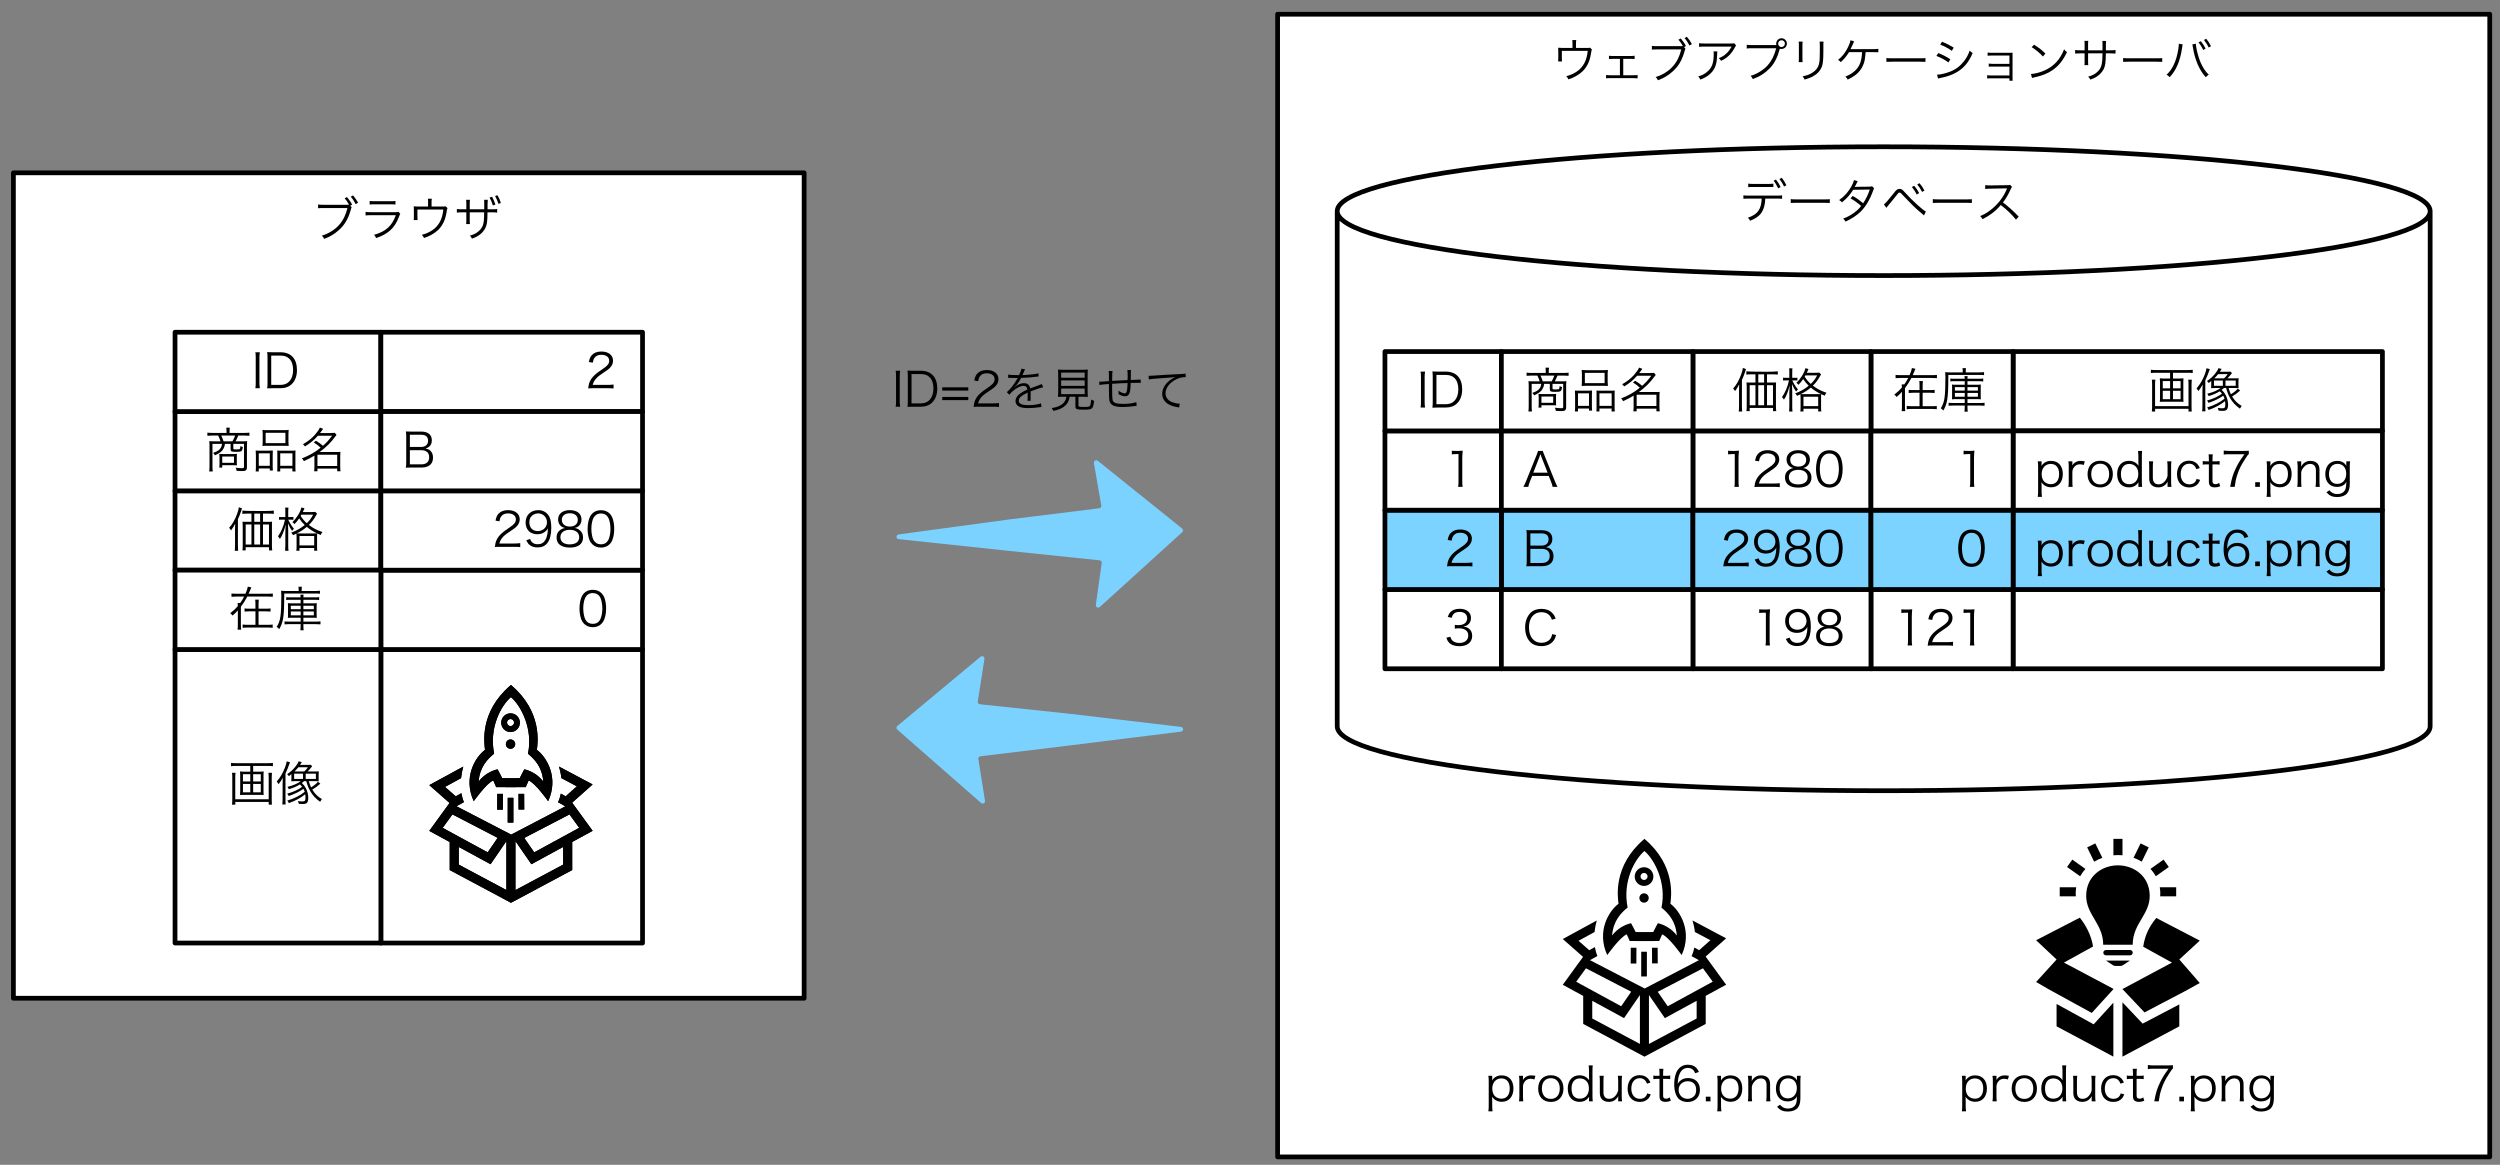 <?xml version="1.0" encoding="UTF-8"?>
<svg xmlns="http://www.w3.org/2000/svg" xmlns:xlink="http://www.w3.org/1999/xlink" width="528pt" height="246pt" viewBox="0 0 528 246" version="1.1">
<rect x="0" y="0" width="528" height="246" fill="#808080" stroke="none"/>
<defs>
<g>
<symbol overflow="visible" id="glyph0-0">
<path style="stroke:none;" d="M 1 -8.594 L 1 1 L 9 1 L 9 -8.594 Z M 8.156 -8.078 L 5.016 -4.203 L 1.859 -8.078 Z M 8.484 0.078 L 5.344 -3.797 L 8.484 -7.656 Z M 1.875 0.484 L 5.016 -3.375 L 8.141 0.484 Z M 1.516 0.094 L 1.516 -7.688 L 4.672 -3.797 Z M 1.516 0.094 "/>
</symbol>
<symbol overflow="visible" id="glyph0-1">
<path style="stroke:none;" d="M 8.156 -6.562 L 8.531 -6.781 C 8.328 -7.234 7.953 -7.766 7.453 -8.375 L 6.953 -8.125 C 7.312 -7.703 7.484 -7.469 7.891 -6.766 C 7.641 -6.75 7.516 -6.75 7.297 -6.75 L 2.469 -6.75 C 1.938 -6.75 1.703 -6.766 1.344 -6.812 L 1.344 -6.016 C 1.641 -6.047 1.875 -6.062 2.453 -6.062 L 7.547 -6.062 C 7.203 -4.609 6.625 -3.438 5.797 -2.516 C 4.906 -1.484 3.484 -0.609 2.141 -0.234 C 2.375 0 2.484 0.141 2.625 0.453 C 3.891 -0.016 4.828 -0.578 5.766 -1.438 C 6.938 -2.484 7.688 -3.734 8.219 -5.578 C 8.344 -6.062 8.375 -6.109 8.438 -6.203 Z M 8.25 -8.453 C 8.656 -7.984 9.062 -7.359 9.281 -6.891 L 9.797 -7.188 C 9.438 -7.812 9.188 -8.188 8.734 -8.734 Z M 8.25 -8.453 "/>
</symbol>
<symbol overflow="visible" id="glyph0-2">
<path style="stroke:none;" d="M 2.234 -6.797 C 2.516 -6.844 2.75 -6.844 3.281 -6.844 L 6.641 -6.844 C 7.172 -6.844 7.406 -6.844 7.688 -6.797 L 7.688 -7.562 C 7.391 -7.516 7.188 -7.5 6.625 -7.5 L 3.297 -7.5 C 2.734 -7.5 2.531 -7.516 2.234 -7.562 Z M 1.375 -4.5 C 1.719 -4.547 2.016 -4.547 2.547 -4.547 L 7.766 -4.547 C 7.297 -3.312 6.844 -2.578 6.141 -1.938 C 5.391 -1.234 4.516 -0.797 3.172 -0.406 C 3.406 -0.125 3.484 -0.016 3.594 0.281 C 6.188 -0.594 7.562 -1.875 8.422 -4.203 C 8.594 -4.641 8.609 -4.688 8.703 -4.828 L 8.328 -5.266 C 8.156 -5.203 8.047 -5.188 7.688 -5.188 L 2.547 -5.188 C 1.953 -5.188 1.734 -5.203 1.375 -5.25 Z M 1.375 -4.5 "/>
</symbol>
<symbol overflow="visible" id="glyph0-3">
<path style="stroke:none;" d="M 5.312 -6.375 L 5.312 -7.406 C 5.312 -7.641 5.344 -7.844 5.375 -8.031 L 4.531 -8.031 C 4.562 -7.797 4.578 -7.688 4.578 -7.391 L 4.578 -6.375 L 2.453 -6.375 C 2.078 -6.375 1.844 -6.391 1.547 -6.422 C 1.562 -6.188 1.578 -5.922 1.578 -5.609 L 1.578 -4.266 C 1.578 -4 1.562 -3.688 1.547 -3.516 L 2.359 -3.516 C 2.344 -3.703 2.328 -3.938 2.328 -4.25 L 2.328 -5.75 L 7.797 -5.75 C 7.594 -3.719 6.875 -2.344 5.469 -1.375 C 4.797 -0.938 4.203 -0.656 3.266 -0.406 C 3.516 -0.125 3.578 -0.031 3.719 0.266 C 4.922 -0.125 5.891 -0.688 6.656 -1.391 C 7.609 -2.297 8.219 -3.531 8.453 -5.047 C 8.594 -5.891 8.594 -5.891 8.688 -6.047 L 8.266 -6.438 C 8.094 -6.375 8.047 -6.375 7.438 -6.375 Z M 5.312 -6.375 "/>
</symbol>
<symbol overflow="visible" id="glyph0-4">
<path style="stroke:none;" d="M 3.375 -5.797 L 3.375 -6.984 C 3.375 -7.438 3.391 -7.562 3.422 -7.797 L 2.609 -7.797 C 2.641 -7.578 2.656 -7.484 2.656 -6.953 L 2.656 -5.797 L 1.812 -5.797 C 1.188 -5.797 0.984 -5.812 0.656 -5.859 L 0.656 -5.094 C 0.969 -5.141 1.172 -5.156 1.812 -5.156 L 2.656 -5.156 L 2.656 -3.516 C 2.656 -2.984 2.641 -2.875 2.609 -2.672 L 3.422 -2.672 C 3.391 -2.906 3.375 -3.047 3.375 -3.484 L 3.375 -5.156 L 6.422 -5.156 C 6.406 -3.547 6.344 -2.953 6.125 -2.344 C 5.719 -1.344 4.703 -0.562 3.406 -0.234 C 3.625 -0.016 3.734 0.141 3.844 0.406 C 5.203 -0.062 6.094 -0.766 6.641 -1.766 C 7.016 -2.484 7.125 -3.219 7.125 -5.156 L 8.016 -5.156 C 8.656 -5.156 8.844 -5.141 9.172 -5.094 L 9.172 -5.859 C 8.828 -5.812 8.625 -5.797 8 -5.797 L 7.141 -5.797 L 7.141 -6.328 C 7.141 -6.547 7.141 -6.734 7.141 -6.844 C 7.156 -7.516 7.156 -7.516 7.188 -7.797 L 6.406 -7.797 C 6.438 -7.562 6.438 -7.484 6.438 -6.781 L 6.438 -5.797 Z M 7.562 -8.281 C 7.828 -7.828 8.031 -7.344 8.266 -6.609 L 8.797 -6.797 C 8.562 -7.5 8.406 -7.844 8.094 -8.438 Z M 8.734 -8.594 C 8.969 -8.203 9.234 -7.562 9.438 -6.953 L 9.953 -7.125 C 9.797 -7.672 9.547 -8.234 9.234 -8.766 Z M 8.734 -8.594 "/>
</symbol>
<symbol overflow="visible" id="glyph0-5">
<path style="stroke:none;" d="M 0.766 -7.656 C 0.828 -7.297 0.844 -7.047 0.844 -6.547 L 0.844 -1.188 C 0.844 -0.688 0.828 -0.438 0.766 -0.062 L 1.719 -0.062 C 1.656 -0.406 1.625 -0.734 1.625 -1.188 L 1.625 -6.547 C 1.625 -6.953 1.656 -7.328 1.719 -7.656 Z M 0.766 -7.656 "/>
</symbol>
<symbol overflow="visible" id="glyph0-6">
<path style="stroke:none;" d="M 0.844 -1.219 C 0.844 -0.719 0.828 -0.422 0.766 -0.031 C 1.125 -0.047 1.391 -0.062 1.875 -0.062 L 3.562 -0.062 C 4.562 -0.062 5.391 -0.359 5.984 -0.953 C 6.688 -1.625 7.062 -2.656 7.062 -3.906 C 7.062 -6.297 5.797 -7.656 3.562 -7.656 L 1.875 -7.656 C 1.391 -7.656 1.125 -7.672 0.766 -7.688 C 0.828 -7.266 0.844 -6.984 0.844 -6.547 Z M 1.625 -0.766 L 1.625 -6.953 L 3.578 -6.953 C 4.406 -6.953 5.016 -6.734 5.453 -6.281 C 5.984 -5.75 6.25 -4.953 6.25 -3.906 C 6.25 -2.875 5.953 -2.031 5.406 -1.469 C 4.953 -0.984 4.328 -0.766 3.547 -0.766 Z M 1.625 -0.766 "/>
</symbol>
<symbol overflow="visible" id="glyph0-7">
<path style="stroke:none;" d="M 0.531 -4.156 L 0.531 -3.469 L 6.031 -3.469 L 6.031 -4.156 Z M 0.531 -2.125 L 0.531 -1.453 L 6.031 -1.453 L 6.031 -2.125 Z M 0.531 -2.125 "/>
</symbol>
<symbol overflow="visible" id="glyph0-8">
<path style="stroke:none;" d="M 4.734 -0.062 C 5.234 -0.062 5.562 -0.047 5.953 0 L 5.953 -0.844 C 5.578 -0.797 5.234 -0.766 4.734 -0.766 L 1.547 -0.766 C 1.672 -1.25 1.812 -1.516 2.125 -1.938 C 2.453 -2.344 2.766 -2.625 3.562 -3.156 C 4.703 -3.922 4.953 -4.109 5.266 -4.453 C 5.656 -4.875 5.844 -5.359 5.844 -5.875 C 5.844 -7.047 4.875 -7.812 3.375 -7.812 C 2.484 -7.812 1.812 -7.547 1.359 -7.047 C 1.031 -6.672 0.875 -6.312 0.734 -5.594 L 1.562 -5.453 C 1.641 -5.953 1.734 -6.203 1.922 -6.469 C 2.219 -6.906 2.703 -7.125 3.375 -7.125 C 4.391 -7.125 5.031 -6.625 5.031 -5.875 C 5.031 -5.266 4.703 -4.812 3.703 -4.156 C 2.547 -3.359 2.531 -3.344 2.188 -3.047 C 1.547 -2.516 1.125 -1.953 0.875 -1.328 C 0.734 -0.953 0.703 -0.797 0.594 -0.016 C 0.906 -0.047 1.062 -0.062 1.688 -0.062 Z M 4.734 -0.062 "/>
</symbol>
<symbol overflow="visible" id="glyph0-9">
<path style="stroke:none;" d="M 3.469 -6.734 C 2.453 -6.734 1.688 -6.766 1.328 -6.844 L 1.312 -6.156 C 1.438 -6.156 1.453 -6.156 1.547 -6.156 C 1.562 -6.156 1.656 -6.156 1.703 -6.156 C 2.062 -6.156 3.016 -6.125 3.172 -6.125 C 3.219 -6.125 3.312 -6.141 3.359 -6.156 C 3.297 -6.047 3.297 -6.047 3.266 -6 C 2.547 -4.719 1.719 -3.672 1.031 -3.141 L 1.594 -2.578 C 1.75 -2.844 1.969 -3.078 2.359 -3.406 C 3.172 -4.094 3.953 -4.469 4.594 -4.469 C 5.062 -4.469 5.297 -4.234 5.375 -3.688 C 4.703 -3.391 4.234 -3.125 3.891 -2.875 C 3.203 -2.375 2.875 -1.844 2.875 -1.297 C 2.875 -0.266 3.734 0.234 5.531 0.234 C 6.297 0.234 7.172 0.172 7.953 0.047 C 8.156 0.016 8.203 0 8.359 -0.016 L 8.266 -0.781 C 7.703 -0.547 6.594 -0.391 5.594 -0.391 C 4.188 -0.391 3.562 -0.688 3.562 -1.344 C 3.562 -1.938 4.094 -2.406 5.453 -3.047 C 5.453 -2.938 5.453 -2.906 5.453 -2.75 C 5.453 -2.141 5.438 -1.531 5.406 -1.312 L 6.078 -1.312 C 6.062 -1.453 6.062 -1.547 6.062 -1.688 C 6.062 -1.766 6.062 -1.906 6.062 -2.125 C 6.078 -2.328 6.078 -2.547 6.078 -2.688 C 6.078 -2.938 6.078 -3.031 6.062 -3.297 C 7.312 -3.781 8.203 -4.078 8.734 -4.172 L 8.406 -4.875 C 8.25 -4.766 8.219 -4.75 7.734 -4.578 C 7.297 -4.422 6.719 -4.203 5.984 -3.922 C 5.859 -4.656 5.406 -5.031 4.672 -5.031 C 4.156 -5.031 3.625 -4.859 3.156 -4.547 C 3.062 -4.469 3.062 -4.469 2.703 -4.188 C 2.688 -4.203 2.688 -4.203 2.688 -4.219 C 2.688 -4.219 2.688 -4.219 2.688 -4.234 C 2.703 -4.25 2.75 -4.297 2.812 -4.344 C 2.859 -4.375 3.062 -4.594 3.156 -4.719 C 3.516 -5.156 3.766 -5.547 4.062 -6.141 C 5.266 -6.188 6.312 -6.266 7.359 -6.406 C 7.547 -6.438 7.594 -6.438 7.766 -6.453 L 7.703 -7.125 C 7.156 -6.953 6.156 -6.828 4.547 -6.75 C 4.453 -6.75 4.453 -6.75 4.344 -6.734 C 4.391 -6.828 4.516 -7.094 4.656 -7.422 C 4.812 -7.828 4.812 -7.828 4.906 -7.953 L 4.109 -8.094 C 4.078 -7.781 3.953 -7.438 3.625 -6.734 Z M 3.469 -6.734 "/>
</symbol>
<symbol overflow="visible" id="glyph0-10">
<path style="stroke:none;" d="M 3.625 -2.172 C 3.547 -1.766 3.531 -1.688 3.438 -1.484 C 3.203 -0.938 2.734 -0.484 2.047 -0.188 C 1.625 0 1.281 0.094 0.516 0.234 C 0.688 0.438 0.766 0.578 0.875 0.828 C 2.109 0.562 2.844 0.219 3.438 -0.344 C 3.938 -0.828 4.172 -1.344 4.312 -2.172 L 5.531 -2.172 L 5.531 -0.156 C 5.531 0.156 5.594 0.297 5.766 0.406 C 5.969 0.516 6.422 0.562 7.234 0.562 C 9.141 0.562 9.25 0.484 9.484 -1.312 C 9.281 -1.375 9.125 -1.438 8.844 -1.578 C 8.797 -0.797 8.719 -0.438 8.609 -0.266 C 8.469 -0.062 8.234 -0.016 7.297 -0.016 C 6.266 -0.016 6.172 -0.047 6.172 -0.359 L 6.172 -2.172 L 7.047 -2.172 C 7.578 -2.172 7.875 -2.156 8.156 -2.141 C 8.125 -2.438 8.109 -2.719 8.109 -3.188 L 8.109 -6.578 C 8.109 -7.141 8.125 -7.703 8.156 -7.906 C 7.875 -7.875 7.5 -7.859 7.094 -7.859 L 2.906 -7.859 C 2.484 -7.859 2.172 -7.875 1.844 -7.906 C 1.875 -7.688 1.891 -7.156 1.891 -6.578 L 1.891 -3.188 C 1.891 -2.734 1.875 -2.453 1.844 -2.141 C 2.156 -2.156 2.406 -2.172 2.969 -2.172 Z M 2.516 -7.266 L 7.484 -7.266 L 7.484 -6.188 L 2.516 -6.188 Z M 2.516 -5.625 L 7.484 -5.625 L 7.484 -4.469 L 2.516 -4.469 Z M 2.516 -3.906 L 7.484 -3.906 L 7.484 -2.719 L 2.516 -2.719 Z M 2.516 -3.906 "/>
</symbol>
<symbol overflow="visible" id="glyph0-11">
<path style="stroke:none;" d="M 2.562 -7.609 C 2.594 -7.344 2.609 -7.047 2.609 -6.125 C 2.609 -5.875 2.609 -5.781 2.609 -5.469 C 1.562 -5.375 0.938 -5.344 0.766 -5.344 C 0.719 -5.344 0.641 -5.344 0.547 -5.344 L 0.594 -4.656 C 1.062 -4.734 1.625 -4.797 2.609 -4.859 C 2.609 -4.516 2.609 -3.672 2.609 -3.609 C 2.609 -2.188 2.641 -1.594 2.734 -1.234 C 3 -0.344 3.766 0 5.547 0 C 6.312 0 7.141 -0.062 8.062 -0.203 C 8.312 -0.234 8.328 -0.25 8.469 -0.266 L 8.391 -1.031 C 7.75 -0.797 6.703 -0.656 5.609 -0.656 C 4.969 -0.656 4.359 -0.719 4.047 -0.828 C 3.656 -0.953 3.469 -1.141 3.375 -1.484 C 3.312 -1.766 3.281 -2.453 3.281 -4 C 3.281 -4.125 3.281 -4.312 3.281 -4.484 C 3.281 -4.625 3.281 -4.719 3.281 -4.766 C 3.281 -4.797 3.281 -4.844 3.281 -4.906 C 4.609 -4.984 5.328 -5.031 6.547 -5.062 C 6.516 -4.297 6.5 -3.969 6.422 -3.531 C 6.328 -3.047 6.203 -2.875 5.938 -2.875 C 5.641 -2.875 5.172 -3.062 4.625 -3.438 C 4.625 -3.234 4.641 -3.125 4.641 -3.016 C 4.641 -2.922 4.625 -2.875 4.625 -2.719 C 5.219 -2.391 5.625 -2.266 6.016 -2.266 C 6.531 -2.266 6.859 -2.547 7.016 -3.141 C 7.125 -3.547 7.188 -4.234 7.203 -5.094 C 7.516 -5.094 7.734 -5.094 7.906 -5.094 C 8.234 -5.109 8.484 -5.109 8.578 -5.109 C 9 -5.109 9.062 -5.109 9.328 -5.094 L 9.312 -5.797 C 8.984 -5.766 8.203 -5.734 7.219 -5.703 L 7.219 -5.984 L 7.234 -6.625 L 7.234 -7.047 C 7.234 -7.375 7.234 -7.625 7.266 -7.812 L 6.5 -7.812 C 6.547 -7.516 6.562 -7.203 6.562 -6.297 C 6.562 -6.188 6.562 -6.062 6.547 -5.953 C 6.547 -5.891 6.547 -5.844 6.547 -5.812 C 6.547 -5.781 6.547 -5.734 6.547 -5.688 C 5.297 -5.625 4.906 -5.609 3.281 -5.516 C 3.312 -7.297 3.312 -7.297 3.375 -7.609 Z M 2.562 -7.609 "/>
</symbol>
<symbol overflow="visible" id="glyph0-12">
<path style="stroke:none;" d="M 1.031 -5.812 C 1.516 -5.922 2.406 -6 4.484 -6.141 C 5.594 -6.203 6.094 -6.266 6.688 -6.359 C 6.297 -6.188 6.047 -6.047 5.734 -5.828 C 4.547 -5.031 3.859 -3.922 3.859 -2.766 C 3.859 -1.938 4.266 -1.203 4.969 -0.719 C 5.547 -0.328 6.141 -0.125 7.125 0.047 C 7.297 0.078 7.328 0.094 7.438 0.109 L 7.562 -0.703 C 7.531 -0.703 7.484 -0.703 7.469 -0.703 C 7.094 -0.703 6.453 -0.844 5.969 -1.016 C 5.078 -1.359 4.562 -2.031 4.562 -2.875 C 4.562 -3.703 5 -4.516 5.797 -5.188 C 6.344 -5.656 7.047 -6.016 7.719 -6.188 C 8.094 -6.281 8.438 -6.312 8.844 -6.312 L 8.781 -7.062 C 8.625 -7.016 8.156 -6.984 7.594 -6.953 C 6.297 -6.906 3.094 -6.719 1.906 -6.625 C 1.594 -6.609 1.484 -6.594 1.344 -6.594 C 1.266 -6.594 1.172 -6.594 0.984 -6.594 Z M 1.031 -5.812 "/>
</symbol>
<symbol overflow="visible" id="glyph0-13">
<path style="stroke:none;" d="M 5.297 -4.062 L 6.828 -4.062 C 7.359 -4.062 7.438 -4.062 7.703 -4.031 L 7.703 -4.734 C 7.469 -4.688 7.234 -4.672 6.812 -4.672 L 3.172 -4.672 C 2.766 -4.672 2.531 -4.688 2.281 -4.734 L 2.281 -4.031 C 2.516 -4.062 2.734 -4.062 3.172 -4.062 L 4.594 -4.062 L 4.594 -0.609 L 2.562 -0.609 C 2.094 -0.609 1.938 -0.625 1.672 -0.672 L 1.672 0.047 C 1.906 0.016 2.156 0 2.578 0 L 7.422 0 C 7.828 0 8.094 0.016 8.328 0.047 L 8.328 -0.656 C 8.078 -0.625 7.906 -0.609 7.438 -0.609 L 5.297 -0.609 Z M 5.297 -4.062 "/>
</symbol>
<symbol overflow="visible" id="glyph0-14">
<path style="stroke:none;" d="M 8.719 -7.375 C 8.547 -7.312 8.547 -7.312 7.875 -7.312 L 2.5 -7.312 C 1.938 -7.312 1.656 -7.328 1.312 -7.375 L 1.312 -6.609 C 1.688 -6.656 1.938 -6.656 2.484 -6.656 L 8.172 -6.656 C 7.875 -6.094 7.516 -5.594 7.047 -5.172 C 6.578 -4.734 6.172 -4.484 5.469 -4.219 C 5.734 -3.984 5.812 -3.906 5.953 -3.656 C 7.266 -4.25 8.188 -5.156 8.875 -6.5 C 9 -6.734 9.016 -6.766 9.125 -6.906 Z M 4.359 -5.641 C 4.391 -5.453 4.406 -5.375 4.406 -5.094 C 4.406 -3.156 4.016 -2.125 2.953 -1.281 C 2.438 -0.844 1.938 -0.594 1.125 -0.359 C 1.359 -0.109 1.438 -0.016 1.578 0.312 C 2.797 -0.156 3.531 -0.656 4.141 -1.422 C 4.812 -2.281 5.094 -3.266 5.125 -4.938 C 5.141 -5.453 5.141 -5.453 5.172 -5.641 Z M 4.359 -5.641 "/>
</symbol>
<symbol overflow="visible" id="glyph0-15">
<path style="stroke:none;" d="M 7.438 -6.984 L 2.516 -6.984 C 1.969 -6.984 1.734 -7 1.375 -7.047 L 1.375 -6.25 C 1.688 -6.297 1.922 -6.312 2.5 -6.312 L 7.594 -6.312 C 7.234 -4.844 6.656 -3.688 5.844 -2.75 C 4.938 -1.734 3.516 -0.844 2.188 -0.484 C 2.422 -0.234 2.531 -0.094 2.672 0.203 C 4.141 -0.344 5.266 -1.062 6.312 -2.156 C 7.219 -3.109 7.859 -4.359 8.344 -6.141 C 8.359 -6.172 8.359 -6.172 8.375 -6.203 C 8.516 -6.156 8.609 -6.156 8.719 -6.156 C 9.344 -6.156 9.859 -6.656 9.859 -7.297 C 9.859 -7.906 9.344 -8.422 8.734 -8.422 C 8.094 -8.422 7.594 -7.906 7.594 -7.281 C 7.594 -7.188 7.594 -7.094 7.625 -6.984 Z M 8.734 -8 C 9.125 -8 9.438 -7.688 9.438 -7.297 C 9.438 -6.891 9.125 -6.562 8.734 -6.562 C 8.328 -6.562 8.016 -6.891 8.016 -7.297 C 8.016 -7.688 8.328 -8 8.734 -8 Z M 8.734 -8 "/>
</symbol>
<symbol overflow="visible" id="glyph0-16">
<path style="stroke:none;" d="M 2.344 -7.719 C 2.375 -7.484 2.391 -7.312 2.391 -6.875 L 2.391 -4.203 C 2.391 -3.812 2.375 -3.594 2.344 -3.375 L 3.188 -3.375 C 3.156 -3.609 3.141 -3.719 3.141 -4.203 L 3.141 -6.891 C 3.141 -7.344 3.156 -7.484 3.188 -7.719 Z M 6.766 -7.719 C 6.797 -7.5 6.812 -7.359 6.812 -6.844 L 6.812 -5.703 C 6.812 -4.188 6.781 -3.734 6.672 -3.156 C 6.484 -2.234 6 -1.594 5.062 -1.047 C 4.547 -0.734 4.062 -0.562 3.172 -0.375 C 3.422 -0.062 3.484 0.031 3.594 0.312 C 4.438 0.062 4.922 -0.125 5.406 -0.406 C 6.391 -0.953 7.016 -1.688 7.312 -2.625 C 7.484 -3.203 7.562 -4.078 7.562 -5.672 L 7.562 -6.844 C 7.562 -7.328 7.562 -7.484 7.609 -7.719 Z M 6.766 -7.719 "/>
</symbol>
<symbol overflow="visible" id="glyph0-17">
<path style="stroke:none;" d="M 7.938 -5.484 C 8.906 -5.484 8.906 -5.484 9.172 -5.453 L 9.172 -6.188 C 8.766 -6.141 8.562 -6.125 7.938 -6.125 C 3.453 -6.125 3.453 -6.125 3.297 -6.125 C 3.406 -6.312 3.578 -6.688 3.812 -7.203 C 3.938 -7.531 3.969 -7.578 4.062 -7.766 L 3.297 -8 C 3.219 -7.594 3.094 -7.234 2.797 -6.594 C 2.234 -5.422 1.562 -4.562 0.656 -3.844 C 0.969 -3.672 1.062 -3.594 1.234 -3.375 C 1.953 -4.031 2.406 -4.578 2.984 -5.484 L 5.734 -5.484 C 5.656 -3.625 5.234 -2.516 4.312 -1.625 C 3.703 -1.047 3.062 -0.656 2.203 -0.328 C 2.453 -0.125 2.547 0 2.688 0.312 C 3.422 -0.047 3.812 -0.266 4.234 -0.578 C 5.016 -1.156 5.578 -1.859 5.938 -2.688 C 6.266 -3.422 6.375 -4.016 6.484 -5.484 Z M 7.938 -5.484 "/>
</symbol>
<symbol overflow="visible" id="glyph0-18">
<path style="stroke:none;" d="M 0.875 -3.438 C 1.172 -3.453 1.375 -3.469 2.109 -3.469 L 7.906 -3.469 C 8.578 -3.469 8.812 -3.453 9.125 -3.438 L 9.125 -4.234 C 8.812 -4.203 8.656 -4.188 7.922 -4.188 L 2.109 -4.188 C 1.438 -4.188 1.156 -4.203 0.875 -4.25 Z M 0.875 -3.438 "/>
</symbol>
<symbol overflow="visible" id="glyph0-19">
<path style="stroke:none;" d="M 2.234 -7.078 C 2.953 -6.828 4 -6.266 4.688 -5.766 L 5.094 -6.438 C 4.25 -6.953 3.594 -7.297 2.625 -7.688 Z M 1.438 -4.688 C 2.344 -4.344 3.266 -3.844 3.984 -3.312 L 4.375 -3.984 C 3.516 -4.547 2.797 -4.906 1.844 -5.297 Z M 1.781 0.094 C 1.938 0.047 1.969 0.031 2.172 -0.016 C 2.375 -0.047 2.547 -0.094 2.703 -0.125 C 3.531 -0.297 4.547 -0.625 5.234 -0.984 C 7 -1.844 8.219 -3.203 9.094 -5.297 C 8.812 -5.469 8.719 -5.562 8.469 -5.812 C 8.156 -4.938 7.828 -4.312 7.266 -3.578 C 6.453 -2.531 5.516 -1.812 4.266 -1.344 C 3.266 -0.969 2.234 -0.734 1.578 -0.734 Z M 1.781 0.094 "/>
</symbol>
<symbol overflow="visible" id="glyph0-20">
<path style="stroke:none;" d="M 6.859 0.047 L 6.859 0.547 L 7.547 0.547 C 7.516 0.375 7.516 0.234 7.516 -0.078 L 7.516 -4.594 C 7.516 -4.953 7.516 -5.109 7.516 -5.375 C 7.344 -5.359 7.156 -5.344 6.844 -5.344 L 3.125 -5.344 C 2.734 -5.344 2.484 -5.375 2.25 -5.406 L 2.25 -4.719 C 2.5 -4.766 2.594 -4.766 3.125 -4.766 L 6.859 -4.766 L 6.859 -3.016 L 3.344 -3.016 C 2.953 -3.016 2.719 -3.047 2.484 -3.078 L 2.484 -2.406 C 2.734 -2.438 2.812 -2.438 3.344 -2.438 L 6.859 -2.438 L 6.859 -0.562 L 3.016 -0.562 C 2.656 -0.562 2.391 -0.578 2.156 -0.625 L 2.156 0.078 C 2.406 0.047 2.484 0.047 3.016 0.047 Z M 6.859 0.047 "/>
</symbol>
<symbol overflow="visible" id="glyph0-21">
<path style="stroke:none;" d="M 1.562 -6.531 C 2.438 -6 3.219 -5.344 3.938 -4.562 L 4.453 -5.188 C 3.734 -5.906 3.125 -6.391 2.047 -7.062 Z M 1.625 -0.031 C 1.875 -0.109 1.953 -0.125 2.234 -0.188 C 3.906 -0.562 4.938 -0.984 5.953 -1.688 C 7.281 -2.594 8.203 -3.766 9.016 -5.5 C 8.734 -5.688 8.625 -5.781 8.406 -6.094 C 7.594 -3.969 6.25 -2.5 4.312 -1.641 C 3.391 -1.203 2.188 -0.906 1.406 -0.875 Z M 1.625 -0.031 "/>
</symbol>
<symbol overflow="visible" id="glyph0-22">
<path style="stroke:none;" d="M 3.469 -5.875 L 3.469 -7.062 C 3.469 -7.516 3.469 -7.594 3.516 -7.875 L 2.703 -7.875 C 2.734 -7.641 2.734 -7.453 2.734 -7.031 L 2.734 -5.875 L 1.906 -5.875 C 1.312 -5.875 1.094 -5.891 0.734 -5.938 L 0.734 -5.188 C 1.078 -5.219 1.375 -5.234 1.906 -5.234 L 2.734 -5.234 L 2.734 -3.594 C 2.734 -3.156 2.734 -2.969 2.703 -2.75 L 3.516 -2.75 C 3.484 -3 3.469 -3.125 3.469 -3.562 L 3.469 -5.234 L 6.516 -5.234 C 6.5 -4.422 6.484 -4.109 6.469 -3.797 C 6.375 -2.578 6.094 -1.922 5.406 -1.297 C 4.875 -0.812 4.359 -0.562 3.484 -0.312 C 3.734 -0.062 3.812 0.047 3.938 0.312 C 4.484 0.125 4.75 0 5.094 -0.188 C 5.812 -0.609 6.375 -1.188 6.734 -1.844 C 7.094 -2.562 7.203 -3.203 7.219 -5.234 L 8.094 -5.234 C 8.625 -5.234 8.922 -5.219 9.266 -5.188 L 9.266 -5.938 C 8.906 -5.891 8.688 -5.875 8.094 -5.875 L 7.234 -5.875 C 7.234 -6.703 7.234 -6.703 7.234 -6.938 C 7.234 -7.594 7.234 -7.594 7.266 -7.859 L 6.484 -7.859 C 6.516 -7.641 6.516 -7.562 6.516 -6.844 L 6.516 -5.875 Z M 3.469 -5.875 "/>
</symbol>
<symbol overflow="visible" id="glyph0-23">
<path style="stroke:none;" d="M 3.016 -7.266 C 3.031 -7.203 3.031 -7.141 3.031 -7.109 C 3.031 -6.938 2.984 -6.562 2.938 -6.172 C 2.734 -4.859 2.391 -3.688 1.906 -2.703 C 1.484 -1.859 1.062 -1.297 0.453 -0.719 C 0.734 -0.562 0.844 -0.469 1.094 -0.203 C 2.5 -1.672 3.312 -3.594 3.734 -6.438 C 3.812 -6.953 3.812 -7.016 3.859 -7.125 Z M 5.891 -7.125 C 5.938 -6.984 5.969 -6.812 6.016 -6.453 C 6.406 -3.906 7.406 -1.594 8.734 -0.188 C 8.969 -0.453 9.094 -0.562 9.359 -0.734 C 8.391 -1.625 7.562 -3.109 7.094 -4.875 C 6.844 -5.688 6.625 -6.844 6.625 -7.266 Z M 7.188 -7.547 C 7.469 -7.234 7.953 -6.469 8.188 -5.938 L 8.688 -6.234 C 8.406 -6.812 8.125 -7.25 7.688 -7.797 Z M 8.344 -8.062 C 8.719 -7.594 9.125 -6.953 9.328 -6.469 L 9.828 -6.734 C 9.516 -7.375 9.266 -7.766 8.828 -8.312 Z M 8.344 -8.062 "/>
</symbol>
<symbol overflow="visible" id="glyph0-24">
<path style="stroke:none;" d="M 1.594 2.047 C 1.547 1.672 1.516 1.375 1.516 0.906 L 1.516 -0.328 C 1.516 -0.594 1.516 -0.75 1.484 -1.031 C 1.953 -0.344 2.656 0.031 3.547 0.031 C 5.047 0.031 6 -1.062 6 -2.766 C 6 -4.5 5.062 -5.547 3.516 -5.547 C 2.625 -5.547 1.938 -5.188 1.484 -4.469 C 1.5 -4.641 1.516 -4.75 1.516 -4.875 L 1.516 -5.453 L 0.703 -5.453 C 0.766 -5.062 0.781 -4.781 0.781 -4.297 L 0.781 0.922 C 0.781 1.328 0.766 1.656 0.703 2.047 Z M 3.469 -0.625 C 2.953 -0.625 2.453 -0.812 2.094 -1.156 C 1.734 -1.5 1.531 -2.094 1.531 -2.75 C 1.531 -4.047 2.312 -4.906 3.453 -4.906 C 4.578 -4.906 5.219 -4.125 5.219 -2.766 C 5.219 -1.438 4.562 -0.625 3.469 -0.625 Z M 3.469 -0.625 "/>
</symbol>
<symbol overflow="visible" id="glyph0-25">
<path style="stroke:none;" d="M 4.172 -5.453 C 3.75 -5.516 3.578 -5.547 3.281 -5.547 C 2.797 -5.547 2.453 -5.438 2.078 -5.188 C 1.875 -5.047 1.719 -4.891 1.531 -4.578 C 1.547 -4.656 1.547 -4.797 1.547 -4.875 L 1.547 -5.453 L 0.703 -5.453 C 0.766 -5.094 0.781 -4.812 0.781 -4.312 L 0.781 -1.188 C 0.781 -0.781 0.766 -0.516 0.703 -0.062 L 1.609 -0.062 C 1.562 -0.453 1.547 -0.734 1.547 -1.188 L 1.547 -3.219 C 1.578 -3.672 1.672 -3.906 1.906 -4.219 C 2.203 -4.625 2.625 -4.828 3.141 -4.828 C 3.391 -4.828 3.562 -4.797 3.953 -4.688 Z M 4.172 -5.453 "/>
</symbol>
<symbol overflow="visible" id="glyph0-26">
<path style="stroke:none;" d="M 3.141 0.062 C 4.75 0.062 5.797 -1.047 5.797 -2.766 C 5.797 -4.484 4.766 -5.578 3.125 -5.578 C 1.5 -5.578 0.453 -4.484 0.453 -2.75 C 0.453 -1.016 1.5 0.062 3.141 0.062 Z M 3.156 -4.953 C 4.297 -4.953 5.016 -4.109 5.016 -2.766 C 5.016 -1.406 4.297 -0.578 3.125 -0.578 C 1.953 -0.578 1.234 -1.406 1.234 -2.766 C 1.234 -4.125 1.953 -4.953 3.156 -4.953 Z M 3.156 -4.953 "/>
</symbol>
<symbol overflow="visible" id="glyph0-27">
<path style="stroke:none;" d="M 4.938 -0.062 L 5.734 -0.062 C 5.688 -0.453 5.672 -0.703 5.672 -1.203 L 5.672 -6.531 C 5.672 -6.969 5.688 -7.266 5.734 -7.656 L 4.859 -7.656 C 4.906 -7.281 4.938 -6.984 4.938 -6.516 L 4.938 -5.188 C 4.938 -4.953 4.938 -4.859 4.953 -4.656 L 4.969 -4.5 C 4.531 -5.188 3.828 -5.562 2.922 -5.562 C 1.422 -5.562 0.453 -4.469 0.453 -2.766 C 0.453 -1.016 1.406 0.047 2.938 0.047 C 3.844 0.047 4.5 -0.312 4.969 -1.047 C 4.953 -0.875 4.938 -0.688 4.938 -0.547 Z M 3 -4.906 C 3.531 -4.906 4.016 -4.719 4.359 -4.375 C 4.719 -4.031 4.922 -3.453 4.922 -2.797 C 4.922 -1.469 4.172 -0.625 3 -0.625 C 2.438 -0.625 1.969 -0.828 1.656 -1.219 C 1.406 -1.547 1.25 -2.125 1.25 -2.781 C 1.25 -4.109 1.906 -4.906 3 -4.906 Z M 3 -4.906 "/>
</symbol>
<symbol overflow="visible" id="glyph0-28">
<path style="stroke:none;" d="M 4.641 -0.062 L 5.469 -0.062 C 5.406 -0.453 5.391 -0.734 5.391 -1.188 L 5.391 -4.312 C 5.391 -4.781 5.406 -5.094 5.453 -5.453 L 4.562 -5.453 C 4.625 -5.094 4.641 -4.75 4.641 -4.312 L 4.641 -2.391 C 4.547 -1.984 4.438 -1.734 4.188 -1.391 C 3.781 -0.844 3.312 -0.594 2.734 -0.594 C 1.953 -0.594 1.531 -1.094 1.531 -1.984 L 1.531 -4.312 C 1.531 -4.766 1.547 -5.094 1.594 -5.453 L 0.703 -5.453 C 0.75 -5.125 0.766 -4.781 0.766 -4.328 L 0.766 -1.859 C 0.766 -1.375 0.875 -0.984 1.047 -0.703 C 1.375 -0.219 1.938 0.047 2.656 0.047 C 3.547 0.047 4.172 -0.328 4.672 -1.156 C 4.641 -0.891 4.641 -0.812 4.641 -0.703 Z M 4.641 -0.062 "/>
</symbol>
<symbol overflow="visible" id="glyph0-29">
<path style="stroke:none;" d="M 5.266 -4.031 C 5.156 -4.312 5.062 -4.484 4.922 -4.672 C 4.484 -5.266 3.812 -5.594 2.984 -5.594 C 1.453 -5.594 0.453 -4.453 0.453 -2.734 C 0.453 -1.016 1.469 0.062 3.047 0.062 C 3.844 0.062 4.484 -0.219 4.938 -0.766 C 5.094 -0.984 5.203 -1.188 5.344 -1.547 L 4.594 -1.734 C 4.516 -1.5 4.469 -1.375 4.375 -1.234 C 4.109 -0.812 3.641 -0.594 3.062 -0.594 C 1.953 -0.594 1.234 -1.438 1.234 -2.75 C 1.234 -4.094 1.938 -4.953 3.031 -4.953 C 3.766 -4.953 4.25 -4.578 4.547 -3.797 Z M 5.266 -4.031 "/>
</symbol>
<symbol overflow="visible" id="glyph0-30">
<path style="stroke:none;" d="M 1.344 -6.938 C 1.391 -6.609 1.406 -6.234 1.406 -5.828 L 1.406 -5.453 L 1.016 -5.453 C 0.594 -5.453 0.391 -5.453 0.109 -5.516 L 0.109 -4.75 C 0.438 -4.797 0.672 -4.812 1.016 -4.812 L 1.406 -4.812 L 1.406 -1.234 C 1.406 -0.766 1.484 -0.469 1.688 -0.266 C 1.891 -0.062 2.234 0.047 2.672 0.047 C 3.078 0.047 3.391 -0.016 3.797 -0.188 L 3.578 -0.891 C 3.25 -0.688 3.047 -0.625 2.797 -0.625 C 2.578 -0.625 2.406 -0.688 2.297 -0.797 C 2.203 -0.891 2.172 -1.047 2.172 -1.328 L 2.172 -4.812 L 2.656 -4.812 C 3.094 -4.812 3.344 -4.797 3.672 -4.75 L 3.672 -5.516 C 3.312 -5.453 3.109 -5.453 2.656 -5.453 L 2.172 -5.453 L 2.172 -5.828 C 2.172 -6.266 2.188 -6.625 2.234 -6.938 Z M 1.344 -6.938 "/>
</symbol>
<symbol overflow="visible" id="glyph0-31">
<path style="stroke:none;" d="M 5.812 -6.266 C 5.531 -6.859 5.328 -7.125 4.984 -7.375 C 4.594 -7.656 4.062 -7.797 3.453 -7.797 C 2.594 -7.797 1.875 -7.438 1.344 -6.703 C 0.875 -6.062 0.594 -4.938 0.594 -3.688 C 0.594 -2.266 0.953 -1.156 1.594 -0.547 C 2.031 -0.156 2.703 0.078 3.406 0.078 C 4.984 0.078 6.031 -0.938 6.031 -2.484 C 6.031 -4.031 5.062 -4.984 3.516 -4.984 C 2.828 -4.984 2.297 -4.797 1.828 -4.375 C 1.609 -4.188 1.516 -4.047 1.328 -3.734 C 1.406 -4.828 1.484 -5.297 1.75 -5.891 C 2.109 -6.703 2.703 -7.125 3.484 -7.125 C 3.984 -7.125 4.375 -6.953 4.672 -6.625 C 4.812 -6.453 4.891 -6.312 5.016 -6 Z M 5.234 -2.469 C 5.234 -2.078 5.141 -1.672 4.984 -1.406 C 4.672 -0.906 4.062 -0.594 3.422 -0.594 C 2.344 -0.594 1.531 -1.406 1.531 -2.484 C 1.531 -2.984 1.703 -3.422 2.031 -3.75 C 2.375 -4.094 2.906 -4.312 3.406 -4.312 C 4.578 -4.312 5.234 -3.656 5.234 -2.469 Z M 5.234 -2.469 "/>
</symbol>
<symbol overflow="visible" id="glyph0-32">
<path style="stroke:none;" d="M 0.703 -1.047 L 0.703 -0.062 L 1.688 -0.062 L 1.688 -1.047 Z M 0.703 -1.047 "/>
</symbol>
<symbol overflow="visible" id="glyph0-33">
<path style="stroke:none;" d="M 1.609 -0.062 C 1.562 -0.453 1.547 -0.75 1.547 -1.188 L 1.547 -3.125 C 1.625 -3.516 1.734 -3.766 2 -4.109 C 2.422 -4.656 2.875 -4.906 3.438 -4.906 C 4.219 -4.906 4.656 -4.422 4.656 -3.516 L 4.656 -1.188 C 4.656 -0.75 4.625 -0.453 4.578 -0.062 L 5.484 -0.062 C 5.438 -0.391 5.406 -0.672 5.406 -1.188 L 5.406 -3.656 C 5.406 -4.141 5.312 -4.516 5.125 -4.797 C 4.812 -5.297 4.25 -5.547 3.531 -5.547 C 2.625 -5.547 1.984 -5.156 1.516 -4.344 C 1.547 -4.562 1.547 -4.656 1.547 -4.766 L 1.547 -5.453 L 0.703 -5.453 C 0.766 -5.047 0.797 -4.766 0.797 -4.312 L 0.797 -1.188 C 0.797 -0.703 0.766 -0.438 0.703 -0.062 Z M 1.609 -0.062 "/>
</symbol>
<symbol overflow="visible" id="glyph0-34">
<path style="stroke:none;" d="M 0.688 1.094 C 1.344 1.812 1.969 2.094 2.953 2.094 C 3.875 2.094 4.625 1.812 5.047 1.328 C 5.438 0.859 5.625 0.234 5.625 -0.75 L 5.625 -4.328 C 5.625 -4.797 5.641 -5.062 5.688 -5.453 L 4.891 -5.453 L 4.891 -4.875 C 4.891 -4.75 4.906 -4.672 4.906 -4.5 C 4.5 -5.203 3.859 -5.547 2.984 -5.547 C 1.438 -5.547 0.453 -4.469 0.453 -2.766 C 0.453 -1.094 1.422 -0.047 2.938 -0.047 C 3.547 -0.047 4.094 -0.234 4.484 -0.562 C 4.656 -0.719 4.766 -0.844 4.906 -1.125 C 4.875 -0.297 4.828 0.062 4.734 0.359 C 4.469 1.078 3.859 1.453 2.984 1.453 C 2.453 1.453 2.031 1.312 1.656 0.984 C 1.531 0.906 1.469 0.828 1.328 0.641 Z M 1.234 -2.766 C 1.234 -4.094 1.922 -4.922 3.031 -4.922 C 4.156 -4.922 4.875 -4.109 4.875 -2.844 C 4.875 -1.547 4.109 -0.688 2.969 -0.688 C 1.906 -0.688 1.234 -1.469 1.234 -2.766 Z M 1.234 -2.766 "/>
</symbol>
<symbol overflow="visible" id="glyph0-35">
<path style="stroke:none;" d="M 5.922 -7.703 C 5.562 -7.672 5.344 -7.656 4.766 -7.656 L 1.766 -7.656 C 1.281 -7.656 1.016 -7.688 0.625 -7.734 L 0.625 -6.875 C 1 -6.938 1.281 -6.953 1.75 -6.953 L 5 -6.953 C 4.109 -5.734 3.688 -5.047 3.203 -4.047 C 2.578 -2.766 2.312 -1.875 1.984 -0.062 L 2.938 -0.062 C 3.094 -1.219 3.203 -1.734 3.469 -2.562 C 3.859 -3.781 4.281 -4.625 5.188 -6.016 C 5.562 -6.625 5.734 -6.844 5.922 -6.984 Z M 5.922 -7.703 "/>
</symbol>
<symbol overflow="visible" id="glyph1-0">
<path style="stroke:none;" d="M 1 -8.594 L 1 1 L 9 1 L 9 -8.594 Z M 8.156 -8.078 L 5.016 -4.203 L 1.859 -8.078 Z M 8.484 0.078 L 5.344 -3.797 L 8.484 -7.656 Z M 1.875 0.484 L 5.016 -3.375 L 8.141 0.484 Z M 1.516 0.094 L 1.516 -7.688 L 4.672 -3.797 Z M 1.516 0.094 "/>
</symbol>
<symbol overflow="visible" id="glyph1-1">
<path style="stroke:none;" d="M 5.266 -6.188 L 5.266 -7.406 L 8.375 -7.406 C 8.766 -7.406 9.125 -7.391 9.438 -7.344 L 9.438 -8.047 C 9.109 -8 8.812 -7.984 8.375 -7.984 L 1.641 -7.984 C 1.203 -7.984 0.875 -8 0.594 -8.047 L 0.594 -7.344 C 0.938 -7.391 1.234 -7.406 1.641 -7.406 L 4.656 -7.406 L 4.656 -6.188 L 3.312 -6.188 C 2.969 -6.188 2.75 -6.203 2.484 -6.234 C 2.516 -5.984 2.531 -5.812 2.531 -5.516 L 2.531 -1.953 C 2.531 -1.656 2.516 -1.516 2.484 -1.266 C 2.766 -1.297 2.984 -1.297 3.344 -1.297 L 6.625 -1.297 C 7 -1.297 7.203 -1.297 7.484 -1.266 C 7.453 -1.516 7.453 -1.656 7.453 -1.953 L 7.453 -5.516 C 7.453 -5.812 7.453 -5.984 7.484 -6.234 C 7.234 -6.203 7.016 -6.188 6.656 -6.188 Z M 4.656 -5.656 L 4.656 -4.125 L 3.109 -4.125 L 3.109 -5.656 Z M 5.266 -5.656 L 6.875 -5.656 L 6.875 -4.125 L 5.266 -4.125 Z M 4.656 -3.594 L 4.656 -1.828 L 3.109 -1.828 L 3.109 -3.594 Z M 5.266 -3.594 L 6.875 -3.594 L 6.875 -1.828 L 5.266 -1.828 Z M 8.484 -5.953 C 8.531 -5.688 8.547 -5.438 8.547 -5.016 L 8.547 -0.359 L 1.484 -0.359 L 1.484 -5 C 1.484 -5.453 1.516 -5.703 1.547 -5.953 L 0.797 -5.953 C 0.844 -5.656 0.859 -5.344 0.859 -4.938 L 0.859 -0.438 C 0.859 0.141 0.844 0.469 0.797 0.781 L 1.5 0.781 L 1.5 0.203 L 8.547 0.203 L 8.547 0.781 L 9.234 0.781 C 9.203 0.453 9.188 0.156 9.188 -0.422 L 9.188 -4.938 C 9.188 -5.328 9.203 -5.656 9.234 -5.953 Z M 8.484 -5.953 "/>
</symbol>
<symbol overflow="visible" id="glyph1-2">
<path style="stroke:none;" d="M 3.344 -4.875 C 3.344 -4.609 3.344 -4.359 3.312 -4.156 C 3.562 -4.172 3.828 -4.188 4.094 -4.188 L 5.297 -4.188 C 4.719 -3.703 3.703 -3.266 2.5 -2.984 C 2.625 -2.844 2.688 -2.719 2.797 -2.484 C 3.766 -2.766 4.453 -3.062 5.141 -3.5 C 5.344 -3.297 5.453 -3.203 5.609 -2.984 C 4.781 -2.375 3.719 -1.891 2.453 -1.547 C 2.609 -1.359 2.672 -1.266 2.781 -1.047 C 4.047 -1.484 5.047 -1.969 5.875 -2.562 C 6.016 -2.328 6.062 -2.203 6.156 -1.938 C 5.25 -1.188 3.938 -0.516 2.469 -0.078 C 2.641 0.125 2.719 0.234 2.797 0.453 C 4.297 -0.094 5.375 -0.688 6.266 -1.422 C 6.312 -1.125 6.312 -0.953 6.312 -0.719 C 6.312 -0.047 6.203 0.094 5.656 0.094 C 5.375 0.094 5.141 0.078 4.734 0.016 C 4.828 0.266 4.859 0.391 4.906 0.594 C 5.234 0.625 5.375 0.641 5.625 0.641 C 6.156 0.641 6.406 0.578 6.578 0.438 C 6.797 0.234 6.906 -0.125 6.906 -0.656 C 6.906 -1.344 6.719 -2.094 6.391 -2.703 C 6.172 -3.125 5.922 -3.453 5.547 -3.797 C 5.719 -3.922 5.781 -3.969 6.031 -4.188 L 6.484 -4.188 C 6.734 -3.281 6.938 -2.766 7.328 -2.062 C 7.844 -1.172 8.453 -0.516 9.406 0.172 C 9.562 -0.094 9.656 -0.234 9.781 -0.406 C 8.906 -0.906 8.297 -1.516 7.75 -2.406 C 8.422 -2.797 8.828 -3.094 9.453 -3.656 L 8.953 -4.062 C 8.609 -3.641 8.125 -3.25 7.5 -2.875 C 7.266 -3.359 7.188 -3.609 7.016 -4.188 L 8.344 -4.188 C 8.703 -4.188 8.906 -4.172 9.125 -4.156 C 9.094 -4.375 9.094 -4.438 9.094 -4.906 L 9.094 -5.516 C 9.094 -5.875 9.109 -6.047 9.125 -6.266 C 8.922 -6.234 8.734 -6.234 8.344 -6.234 L 6.766 -6.234 C 6.969 -6.422 7.266 -6.766 7.469 -7.016 C 7.625 -7.219 7.656 -7.266 7.734 -7.344 L 7.391 -7.656 C 7.203 -7.625 6.953 -7.625 6.609 -7.625 L 5.172 -7.625 C 5.219 -7.688 5.234 -7.719 5.266 -7.781 C 5.438 -8.062 5.438 -8.062 5.547 -8.219 L 4.859 -8.375 C 4.703 -7.938 4.516 -7.656 4.156 -7.203 C 3.625 -6.562 3.203 -6.172 2.438 -5.656 C 2.609 -5.516 2.703 -5.406 2.812 -5.234 C 3.188 -5.547 3.188 -5.547 3.344 -5.672 Z M 4 -6.234 C 4.297 -6.531 4.547 -6.797 4.812 -7.125 L 6.828 -7.125 C 6.594 -6.766 6.375 -6.516 6.062 -6.234 Z M 3.922 -5.766 L 5.797 -5.766 L 5.797 -4.656 L 3.922 -4.656 Z M 6.359 -5.766 L 8.516 -5.766 L 8.516 -4.656 L 6.359 -4.656 Z M 1.484 -0.484 C 1.484 0.062 1.453 0.391 1.422 0.734 L 2.125 0.734 C 2.094 0.422 2.094 0.094 2.094 -0.5 L 2.094 -5.812 C 2.359 -6.359 2.625 -7.016 2.844 -7.625 C 2.938 -7.922 2.984 -8.031 3.047 -8.188 L 2.344 -8.359 C 2.297 -8.016 2.188 -7.625 1.984 -7.062 C 1.547 -5.906 0.953 -4.906 0.234 -4.094 C 0.359 -4 0.391 -3.953 0.453 -3.828 C 0.562 -3.625 0.562 -3.625 0.625 -3.547 C 1.016 -4.016 1.25 -4.391 1.516 -4.922 C 1.484 -4.312 1.484 -3.938 1.484 -3.453 Z M 1.484 -0.484 "/>
</symbol>
<symbol overflow="visible" id="glyph1-3">
<path style="stroke:none;" d="M 7.344 -5.344 L 7.344 -7.078 L 8.578 -7.078 C 9.016 -7.078 9.328 -7.062 9.625 -7.016 L 9.625 -7.719 C 9.234 -7.656 8.406 -7.625 7.016 -7.625 C 5.969 -7.625 4.984 -7.641 4.016 -7.656 C 3.453 -7.672 3.234 -7.688 2.984 -7.719 L 2.984 -7.016 C 3.297 -7.062 3.594 -7.078 4.016 -7.078 L 4.906 -7.078 L 4.906 -5.344 L 3.906 -5.344 C 3.484 -5.344 3.266 -5.344 3.016 -5.375 C 3.047 -5.125 3.062 -4.812 3.062 -4.469 L 3.062 -0.375 C 3.062 0.031 3.047 0.359 3 0.688 L 3.688 0.688 L 3.688 0.016 L 8.609 0.016 L 8.609 0.688 L 9.297 0.688 C 9.234 0.297 9.234 0.016 9.234 -0.406 L 9.234 -4.516 C 9.234 -4.938 9.234 -5.172 9.266 -5.375 C 9.062 -5.344 8.812 -5.344 8.391 -5.344 Z M 6.734 -5.344 L 5.5 -5.344 L 5.5 -7.078 L 6.734 -7.078 Z M 4.906 -4.781 L 4.906 -0.547 L 3.688 -0.547 L 3.688 -4.781 Z M 5.5 -4.781 L 6.734 -4.781 L 6.734 -0.547 L 5.5 -0.547 Z M 7.344 -4.781 L 8.609 -4.781 L 8.609 -0.547 L 7.344 -0.547 Z M 1.438 -0.422 C 1.438 0.094 1.422 0.422 1.375 0.781 L 2.094 0.781 C 2.062 0.453 2.047 0.109 2.047 -0.391 L 2.047 -5.891 C 2.375 -6.625 2.531 -7 2.734 -7.641 C 2.812 -7.938 2.844 -8 2.922 -8.188 L 2.25 -8.422 C 2.172 -7.922 2.094 -7.641 1.875 -7.016 C 1.422 -5.797 0.906 -4.875 0.188 -4.078 C 0.375 -3.891 0.453 -3.766 0.594 -3.531 C 1 -4.094 1.234 -4.453 1.469 -4.953 C 1.438 -4.516 1.438 -4.266 1.438 -3.766 Z M 1.438 -0.422 "/>
</symbol>
<symbol overflow="visible" id="glyph1-4">
<path style="stroke:none;" d="M 5.75 -7.406 C 5.859 -7.641 5.891 -7.703 5.953 -7.844 C 6.047 -8.094 6.062 -8.141 6.109 -8.203 L 5.453 -8.375 C 5.25 -7.406 4.438 -6.109 3.547 -5.281 C 3.75 -5.156 3.844 -5.047 3.984 -4.859 C 4.391 -5.266 4.656 -5.594 4.984 -6.078 C 5.438 -5.422 5.688 -5.125 6.156 -4.672 C 5.312 -3.984 4.562 -3.547 3.297 -3.047 C 3.516 -2.828 3.547 -2.781 3.703 -2.531 C 4.047 -2.688 4.125 -2.734 4.406 -2.859 C 4.422 -2.656 4.438 -2.484 4.438 -2.047 L 4.438 -0.234 C 4.438 0.266 4.422 0.531 4.375 0.766 L 5.047 0.766 L 5.047 0.188 L 8.156 0.188 L 8.156 0.766 L 8.812 0.766 C 8.766 0.547 8.766 0.266 8.766 -0.234 L 8.766 -2.047 C 8.766 -2.531 8.766 -2.672 8.797 -2.891 C 8.984 -2.797 9.125 -2.734 9.531 -2.562 C 9.625 -2.812 9.734 -2.969 9.906 -3.188 C 8.688 -3.594 7.938 -4 7.031 -4.688 C 7.625 -5.25 8.094 -5.875 8.531 -6.672 C 8.688 -6.938 8.688 -6.953 8.766 -7.062 L 8.375 -7.453 C 8.188 -7.422 7.953 -7.406 7.438 -7.406 Z M 7.938 -6.859 C 7.516 -6.062 7.203 -5.656 6.594 -5.047 C 6.047 -5.547 5.766 -5.875 5.297 -6.578 C 5.375 -6.703 5.391 -6.734 5.453 -6.859 Z M 5.203 -2.891 C 4.781 -2.891 4.734 -2.891 4.484 -2.906 C 5.375 -3.344 5.953 -3.734 6.594 -4.281 C 7.266 -3.719 7.938 -3.297 8.75 -2.906 C 8.547 -2.891 8.375 -2.891 7.969 -2.891 Z M 5.047 -2.344 L 8.156 -2.344 L 8.156 -0.359 L 5.047 -0.359 Z M 2.062 -6.344 L 1.453 -6.344 C 1.125 -6.344 0.891 -6.344 0.734 -6.375 L 0.734 -5.766 C 0.938 -5.797 1.141 -5.797 1.453 -5.797 L 1.984 -5.797 C 1.734 -4.516 1.156 -3.156 0.5 -2.266 C 0.688 -2.094 0.766 -1.984 0.922 -1.734 C 1.203 -2.156 1.344 -2.406 1.547 -2.906 C 1.797 -3.5 1.906 -3.875 2.125 -4.766 C 2.078 -3.938 2.062 -3.547 2.062 -3.203 L 2.062 -0.375 C 2.062 0.156 2.047 0.484 2.016 0.781 L 2.734 0.781 C 2.688 0.5 2.672 0.156 2.672 -0.375 L 2.672 -3.406 C 2.672 -3.859 2.656 -4.453 2.625 -5.016 C 3.016 -4.141 3.125 -3.953 3.484 -3.438 C 3.625 -3.625 3.75 -3.766 3.875 -3.891 C 3.516 -4.328 3.359 -4.547 3.125 -4.953 C 2.812 -5.484 2.766 -5.609 2.688 -5.797 L 3.125 -5.797 C 3.359 -5.797 3.562 -5.797 3.766 -5.766 L 3.766 -6.375 C 3.578 -6.344 3.406 -6.344 3.125 -6.344 L 2.672 -6.344 L 2.672 -7.312 C 2.672 -7.812 2.688 -8.094 2.719 -8.344 L 2.016 -8.344 C 2.062 -8.125 2.062 -7.891 2.062 -7.312 Z M 2.062 -6.344 "/>
</symbol>
<symbol overflow="visible" id="glyph1-5">
<path style="stroke:none;" d="M 4.641 -7.375 L 1.625 -7.375 C 1.203 -7.375 0.906 -7.391 0.594 -7.438 L 0.594 -6.766 C 0.875 -6.797 1.203 -6.812 1.609 -6.812 L 2.875 -6.812 C 3.078 -6.422 3.25 -6 3.359 -5.594 L 1.953 -5.594 C 1.562 -5.594 1.203 -5.609 1 -5.641 C 1.031 -5.375 1.047 -5.141 1.047 -4.828 L 1.047 -0.328 C 1.047 0.125 1.016 0.422 0.984 0.766 L 1.734 0.766 C 1.688 0.438 1.672 0.141 1.672 -0.328 L 1.672 -5.062 L 3.688 -5.062 C 3.641 -4.688 3.594 -4.547 3.484 -4.312 C 3.203 -3.781 2.781 -3.5 1.812 -3.156 C 2.016 -2.938 2.078 -2.844 2.188 -2.641 C 3.234 -3.109 3.688 -3.453 4.016 -4.094 C 4.188 -4.406 4.234 -4.547 4.312 -5.062 L 5.5 -5.062 L 5.5 -3.938 C 5.5 -3.453 5.688 -3.375 6.656 -3.375 C 7.828 -3.375 7.953 -3.453 8.094 -4.375 C 7.906 -4.422 7.719 -4.516 7.578 -4.609 C 7.547 -4.25 7.531 -4.125 7.484 -4.047 C 7.422 -3.906 7.297 -3.891 6.703 -3.891 C 6.141 -3.891 6.078 -3.906 6.078 -4.094 L 6.078 -5.062 L 8.328 -5.062 L 8.328 -0.188 C 8.328 0.016 8.234 0.078 7.875 0.078 C 7.562 0.078 7.047 0.031 6.578 -0.031 C 6.688 0.203 6.719 0.344 6.766 0.641 C 7.219 0.672 7.594 0.688 7.875 0.688 C 8.344 0.688 8.547 0.656 8.703 0.531 C 8.875 0.422 8.953 0.203 8.953 -0.141 L 8.953 -4.828 C 8.953 -5.188 8.969 -5.391 9 -5.641 C 8.766 -5.609 8.547 -5.594 8.062 -5.594 L 6.547 -5.594 C 6.719 -5.906 6.922 -6.297 7.125 -6.812 L 8.453 -6.812 C 8.859 -6.812 9.188 -6.797 9.469 -6.766 L 9.469 -7.438 C 9.188 -7.391 8.875 -7.375 8.438 -7.375 L 5.281 -7.375 L 5.281 -7.812 C 5.281 -8.016 5.297 -8.297 5.344 -8.484 L 4.578 -8.484 C 4.625 -8.25 4.641 -8.078 4.641 -7.812 Z M 4.016 -5.594 C 3.875 -6.031 3.734 -6.375 3.531 -6.812 L 6.453 -6.812 C 6.312 -6.375 6.172 -6.062 5.891 -5.594 Z M 6.812 -2.125 C 6.812 -2.516 6.812 -2.672 6.844 -2.938 C 6.656 -2.922 6.438 -2.906 5.938 -2.906 L 3.953 -2.906 C 3.578 -2.906 3.406 -2.922 3.109 -2.938 C 3.141 -2.719 3.156 -2.516 3.156 -2.25 L 3.156 -0.766 C 3.156 -0.5 3.141 -0.297 3.094 -0.047 L 3.734 -0.047 L 3.734 -0.547 L 5.938 -0.547 C 6.328 -0.547 6.578 -0.547 6.844 -0.516 C 6.812 -0.797 6.812 -0.953 6.812 -1.375 Z M 3.734 -2.391 L 6.219 -2.391 L 6.219 -1.062 L 3.734 -1.062 Z M 3.734 -2.391 "/>
</symbol>
<symbol overflow="visible" id="glyph1-6">
<path style="stroke:none;" d="M 2.281 -5.484 C 2.281 -5.141 2.266 -4.875 2.234 -4.609 C 2.516 -4.641 2.812 -4.656 3.297 -4.656 L 6.703 -4.656 C 7.203 -4.656 7.484 -4.641 7.766 -4.609 C 7.734 -4.844 7.719 -5.109 7.719 -5.484 L 7.719 -7.188 C 7.719 -7.547 7.734 -7.75 7.766 -8.016 C 7.484 -7.969 7.203 -7.953 6.625 -7.953 L 3.359 -7.953 C 2.828 -7.953 2.547 -7.969 2.234 -8.016 C 2.266 -7.75 2.281 -7.516 2.281 -7.172 Z M 2.906 -7.391 L 7.078 -7.391 L 7.078 -5.219 L 2.906 -5.219 Z M 0.844 -0.266 C 0.844 0.234 0.828 0.516 0.797 0.766 L 1.453 0.766 L 1.453 0.141 L 3.781 0.141 L 3.781 0.578 L 4.438 0.578 C 4.406 0.344 4.391 0.094 4.391 -0.406 L 4.391 -2.703 C 4.391 -3.266 4.406 -3.438 4.422 -3.656 C 4.156 -3.625 3.938 -3.625 3.609 -3.625 L 1.719 -3.625 C 1.328 -3.625 1.094 -3.625 0.797 -3.656 C 0.828 -3.359 0.844 -3.078 0.844 -2.688 Z M 1.453 -3.062 L 3.781 -3.062 L 3.781 -0.422 L 1.453 -0.422 Z M 5.375 -0.203 C 5.375 0.25 5.375 0.516 5.344 0.766 L 5.984 0.766 L 5.984 0.141 L 8.547 0.141 L 8.547 0.766 L 9.234 0.766 C 9.188 0.516 9.188 0.266 9.188 -0.266 L 9.188 -2.688 C 9.188 -3.094 9.188 -3.406 9.219 -3.656 C 8.984 -3.625 8.734 -3.625 8.359 -3.625 L 6.156 -3.625 C 5.812 -3.625 5.594 -3.625 5.344 -3.656 C 5.375 -3.406 5.375 -3.266 5.375 -2.797 Z M 5.984 -3.062 L 8.562 -3.062 L 8.562 -0.422 L 5.984 -0.422 Z M 5.984 -3.062 "/>
</symbol>
<symbol overflow="visible" id="glyph1-7">
<path style="stroke:none;" d="M 3.062 -5.359 C 3.766 -4.906 4.016 -4.719 4.516 -4.25 C 3.266 -3.25 2.125 -2.594 0.562 -2 C 0.781 -1.781 0.859 -1.656 0.969 -1.406 C 1.906 -1.828 2.516 -2.156 3.203 -2.578 L 3.203 -0.156 C 3.203 0.109 3.188 0.469 3.141 0.734 L 3.844 0.734 L 3.844 0.172 L 8.016 0.172 L 8.016 0.734 L 8.719 0.734 C 8.688 0.516 8.656 0.156 8.656 -0.156 L 8.656 -2.578 C 8.656 -2.906 8.672 -3.141 8.703 -3.375 C 8.5 -3.344 8.312 -3.344 7.984 -3.344 L 4.312 -3.344 C 5.672 -4.344 6.656 -5.312 7.547 -6.531 C 7.719 -6.766 7.766 -6.844 7.875 -6.953 L 7.516 -7.391 C 7.25 -7.359 6.984 -7.344 6.594 -7.344 L 4.391 -7.344 C 4.578 -7.594 4.578 -7.594 5.047 -8.234 L 4.359 -8.5 C 4.172 -8.047 3.812 -7.547 3.25 -6.906 C 2.578 -6.172 1.797 -5.547 0.781 -4.984 C 0.984 -4.812 1.078 -4.703 1.203 -4.516 C 2.344 -5.203 3.188 -5.906 3.938 -6.781 L 6.938 -6.781 C 6.25 -5.859 5.797 -5.344 5 -4.656 C 4.484 -5.094 4.266 -5.266 3.531 -5.719 Z M 3.844 -2.766 L 8.016 -2.766 L 8.016 -0.391 L 3.844 -0.391 Z M 3.844 -2.766 "/>
</symbol>
<symbol overflow="visible" id="glyph1-8">
<path style="stroke:none;" d="M 0.766 -7.656 C 0.828 -7.297 0.844 -7.047 0.844 -6.547 L 0.844 -1.188 C 0.844 -0.688 0.828 -0.438 0.766 -0.062 L 1.719 -0.062 C 1.656 -0.406 1.625 -0.734 1.625 -1.188 L 1.625 -6.547 C 1.625 -6.953 1.656 -7.328 1.719 -7.656 Z M 0.766 -7.656 "/>
</symbol>
<symbol overflow="visible" id="glyph1-9">
<path style="stroke:none;" d="M 0.844 -1.219 C 0.844 -0.719 0.828 -0.422 0.766 -0.031 C 1.125 -0.047 1.391 -0.062 1.875 -0.062 L 3.562 -0.062 C 4.562 -0.062 5.391 -0.359 5.984 -0.953 C 6.688 -1.625 7.062 -2.656 7.062 -3.906 C 7.062 -6.297 5.797 -7.656 3.562 -7.656 L 1.875 -7.656 C 1.391 -7.656 1.125 -7.672 0.766 -7.688 C 0.828 -7.266 0.844 -6.984 0.844 -6.547 Z M 1.625 -0.766 L 1.625 -6.953 L 3.578 -6.953 C 4.406 -6.953 5.016 -6.734 5.453 -6.281 C 5.984 -5.75 6.25 -4.953 6.25 -3.906 C 6.25 -2.875 5.953 -2.031 5.406 -1.469 C 4.953 -0.984 4.328 -0.766 3.547 -0.766 Z M 1.625 -0.766 "/>
</symbol>
<symbol overflow="visible" id="glyph1-10">
<path style="stroke:none;" d="M 4.984 0.156 C 5.906 0.156 6.609 -0.203 7.109 -0.906 C 7.547 -1.516 7.812 -2.578 7.812 -3.797 C 7.812 -4.625 7.688 -5.422 7.438 -6.109 C 7.312 -6.438 7.109 -6.75 6.828 -7.031 C 6.375 -7.5 5.734 -7.734 5 -7.734 C 4.016 -7.734 3.234 -7.312 2.766 -6.516 C 2.406 -5.938 2.188 -4.844 2.188 -3.797 C 2.188 -2.969 2.312 -2.188 2.562 -1.484 C 2.688 -1.141 2.891 -0.828 3.156 -0.562 C 3.625 -0.094 4.25 0.156 4.984 0.156 Z M 4.984 -7.047 C 5.688 -7.047 6.234 -6.734 6.562 -6.141 C 6.812 -5.672 7.016 -4.688 7.016 -3.812 C 7.016 -3.062 6.906 -2.406 6.703 -1.797 C 6.609 -1.5 6.453 -1.234 6.234 -1.016 C 5.938 -0.703 5.5 -0.547 5 -0.547 C 4.312 -0.547 3.797 -0.828 3.453 -1.406 C 3.188 -1.875 2.984 -2.859 2.984 -3.797 C 2.984 -4.516 3.078 -5.203 3.297 -5.812 C 3.375 -6.062 3.531 -6.312 3.734 -6.547 C 4.062 -6.875 4.469 -7.047 4.984 -7.047 Z M 4.984 -7.047 "/>
</symbol>
<symbol overflow="visible" id="glyph1-11">
<path style="stroke:none;" d="M 4.734 -0.062 C 5.234 -0.062 5.562 -0.047 5.953 0 L 5.953 -0.844 C 5.578 -0.797 5.234 -0.766 4.734 -0.766 L 1.547 -0.766 C 1.672 -1.25 1.812 -1.516 2.125 -1.938 C 2.453 -2.344 2.766 -2.625 3.562 -3.156 C 4.703 -3.922 4.953 -4.109 5.266 -4.453 C 5.656 -4.875 5.844 -5.359 5.844 -5.875 C 5.844 -7.047 4.875 -7.812 3.375 -7.812 C 2.484 -7.812 1.812 -7.547 1.359 -7.047 C 1.031 -6.672 0.875 -6.312 0.734 -5.594 L 1.562 -5.453 C 1.641 -5.953 1.734 -6.203 1.922 -6.469 C 2.219 -6.906 2.703 -7.125 3.375 -7.125 C 4.391 -7.125 5.031 -6.625 5.031 -5.875 C 5.031 -5.266 4.703 -4.812 3.703 -4.156 C 2.547 -3.359 2.531 -3.344 2.188 -3.047 C 1.547 -2.516 1.125 -1.953 0.875 -1.328 C 0.734 -0.953 0.703 -0.797 0.594 -0.016 C 0.906 -0.047 1.062 -0.062 1.688 -0.062 Z M 4.734 -0.062 "/>
</symbol>
<symbol overflow="visible" id="glyph1-12">
<path style="stroke:none;" d="M 0.656 -1.453 C 0.906 -0.938 1.062 -0.703 1.344 -0.469 C 1.781 -0.109 2.344 0.062 3.031 0.062 C 3.953 0.062 4.609 -0.234 5.109 -0.859 C 5.656 -1.531 5.938 -2.656 5.938 -4.047 C 5.938 -4.906 5.844 -5.594 5.656 -6.125 C 5.266 -7.172 4.344 -7.812 3.234 -7.812 C 1.594 -7.812 0.516 -6.766 0.516 -5.188 C 0.516 -4.469 0.766 -3.812 1.203 -3.375 C 1.625 -2.953 2.266 -2.719 3 -2.719 C 3.75 -2.719 4.312 -2.938 4.812 -3.422 C 5 -3.609 5.078 -3.703 5.219 -3.984 C 5.203 -3.469 5.172 -3.062 5.125 -2.812 C 5.047 -2.344 4.891 -1.844 4.703 -1.531 C 4.328 -0.906 3.812 -0.609 3.094 -0.609 C 2.547 -0.609 2.109 -0.766 1.828 -1.078 C 1.672 -1.25 1.594 -1.391 1.469 -1.719 Z M 3.094 -3.391 C 2 -3.391 1.312 -4.094 1.312 -5.234 C 1.312 -5.625 1.406 -6.016 1.562 -6.281 C 1.906 -6.812 2.5 -7.125 3.156 -7.125 C 4.234 -7.125 5.031 -6.312 5.031 -5.234 C 5.031 -4.188 4.203 -3.391 3.094 -3.391 Z M 3.094 -3.391 "/>
</symbol>
<symbol overflow="visible" id="glyph1-13">
<path style="stroke:none;" d="M 4.297 -4.047 C 5.188 -4.203 5.75 -4.906 5.75 -5.844 C 5.75 -7.062 4.812 -7.812 3.281 -7.812 C 1.766 -7.812 0.812 -7.047 0.812 -5.844 C 0.812 -4.906 1.391 -4.203 2.266 -4.047 C 1.906 -3.984 1.688 -3.906 1.375 -3.703 C 0.766 -3.312 0.484 -2.766 0.484 -2.047 C 0.484 -0.656 1.484 0.094 3.312 0.094 C 5.078 0.094 6.078 -0.672 6.078 -2.047 C 6.078 -2.703 5.828 -3.234 5.328 -3.609 C 5 -3.859 4.719 -3.984 4.297 -4.047 Z M 3.281 -7.156 C 4.312 -7.156 4.969 -6.625 4.969 -5.781 C 4.969 -4.891 4.344 -4.344 3.297 -4.344 C 2.234 -4.344 1.594 -4.891 1.594 -5.781 C 1.594 -6.609 2.266 -7.156 3.281 -7.156 Z M 3.281 -3.656 C 4.516 -3.656 5.266 -3.062 5.266 -2.094 C 5.266 -1.688 5.125 -1.328 4.875 -1.094 C 4.547 -0.766 3.969 -0.578 3.266 -0.578 C 2.031 -0.578 1.297 -1.141 1.297 -2.094 C 1.297 -3.062 2.047 -3.656 3.281 -3.656 Z M 3.281 -3.656 "/>
</symbol>
<symbol overflow="visible" id="glyph1-14">
<path style="stroke:none;" d="M 3.281 0.094 C 4.203 0.094 4.906 -0.266 5.406 -0.953 C 5.844 -1.562 6.094 -2.641 6.094 -3.844 C 6.094 -4.688 5.969 -5.484 5.719 -6.172 C 5.594 -6.5 5.406 -6.812 5.125 -7.094 C 4.672 -7.562 4.031 -7.797 3.297 -7.797 C 2.297 -7.797 1.531 -7.375 1.047 -6.562 C 0.703 -5.984 0.469 -4.906 0.469 -3.844 C 0.469 -3.031 0.594 -2.234 0.844 -1.547 C 0.969 -1.203 1.188 -0.891 1.453 -0.625 C 1.922 -0.156 2.547 0.094 3.281 0.094 Z M 3.281 -7.109 C 3.984 -7.109 4.516 -6.797 4.844 -6.203 C 5.109 -5.734 5.297 -4.734 5.297 -3.875 C 5.297 -3.125 5.203 -2.469 4.984 -1.844 C 4.906 -1.562 4.734 -1.297 4.516 -1.062 C 4.219 -0.766 3.797 -0.594 3.297 -0.594 C 2.609 -0.594 2.094 -0.891 1.734 -1.469 C 1.469 -1.938 1.266 -2.922 1.266 -3.844 C 1.266 -4.578 1.375 -5.266 1.578 -5.875 C 1.656 -6.125 1.812 -6.375 2.031 -6.594 C 2.344 -6.938 2.766 -7.109 3.281 -7.109 Z M 3.281 -7.109 "/>
</symbol>
<symbol overflow="visible" id="glyph1-15">
<path style="stroke:none;" d="M 4.109 -0.062 C 5.641 -0.062 6.516 -0.812 6.516 -2.156 C 6.516 -2.797 6.312 -3.312 5.906 -3.656 C 5.625 -3.891 5.391 -3.984 4.938 -4.078 C 5.328 -4.203 5.516 -4.297 5.719 -4.484 C 6.078 -4.797 6.266 -5.234 6.266 -5.812 C 6.266 -7 5.453 -7.656 4 -7.656 L 1.875 -7.656 C 1.297 -7.656 1.094 -7.656 0.781 -7.688 C 0.844 -7.312 0.859 -7.047 0.859 -6.625 L 0.859 -1.266 C 0.859 -0.688 0.844 -0.438 0.766 -0.031 C 1.125 -0.047 1.438 -0.062 1.875 -0.062 Z M 1.625 -4.406 L 1.625 -6.984 L 3.984 -6.984 C 4.969 -6.984 5.469 -6.562 5.469 -5.734 C 5.469 -4.891 4.922 -4.406 3.984 -4.406 Z M 1.625 -3.719 L 4.016 -3.719 C 5.125 -3.719 5.703 -3.203 5.703 -2.219 C 5.703 -1.266 5.125 -0.734 4.047 -0.734 L 1.625 -0.734 Z M 1.625 -3.719 "/>
</symbol>
<symbol overflow="visible" id="glyph1-16">
<path style="stroke:none;" d="M 4.312 -6.906 C 4.391 -7.062 4.594 -7.594 4.703 -7.812 C 4.781 -8.047 4.812 -8.141 4.875 -8.25 L 4.141 -8.406 C 4.078 -8.016 3.922 -7.531 3.641 -6.906 L 1.781 -6.906 C 1.25 -6.906 0.938 -6.922 0.688 -6.953 L 0.688 -6.266 C 0.953 -6.297 1.281 -6.312 1.781 -6.312 L 3.359 -6.312 C 3.125 -5.828 2.859 -5.406 2.531 -4.953 L 1.984 -4.953 C 2.016 -4.734 2.016 -4.656 2.031 -4.312 C 1.531 -3.719 1.109 -3.328 0.422 -2.797 C 0.641 -2.625 0.766 -2.5 0.906 -2.297 C 1.406 -2.703 1.578 -2.891 2.031 -3.391 L 2.031 -0.344 C 2.031 0.141 2.016 0.438 1.969 0.688 L 2.734 0.688 C 2.688 0.406 2.672 0.094 2.672 -0.344 L 2.672 -4.156 C 3.156 -4.797 3.625 -5.531 4.031 -6.312 L 8.328 -6.312 C 8.812 -6.312 9.156 -6.297 9.422 -6.266 L 9.422 -6.953 C 9.172 -6.922 8.844 -6.906 8.328 -6.906 Z M 6.406 -3.75 L 6.406 -4.594 C 6.406 -5.156 6.438 -5.438 6.469 -5.656 L 5.688 -5.656 C 5.734 -5.422 5.75 -5.141 5.75 -4.594 L 5.75 -3.75 L 4.406 -3.75 C 3.938 -3.75 3.688 -3.766 3.453 -3.812 L 3.453 -3.141 C 3.719 -3.172 3.984 -3.188 4.406 -3.188 L 5.75 -3.188 L 5.75 -0.344 L 4.047 -0.344 C 3.656 -0.344 3.344 -0.375 3.047 -0.406 L 3.047 0.297 C 3.344 0.25 3.656 0.234 4.047 0.234 L 8.391 0.234 C 8.734 0.234 9.016 0.25 9.391 0.297 L 9.391 -0.406 C 9.156 -0.359 8.891 -0.344 8.406 -0.344 L 6.406 -0.344 L 6.406 -3.188 L 7.984 -3.188 C 8.406 -3.188 8.656 -3.172 8.938 -3.141 L 8.938 -3.812 C 8.688 -3.766 8.453 -3.75 7.984 -3.75 Z M 6.406 -3.75 "/>
</symbol>
<symbol overflow="visible" id="glyph1-17">
<path style="stroke:none;" d="M 5.297 -5.625 L 5.297 -4.875 L 3.547 -4.875 C 3.094 -4.875 2.844 -4.891 2.594 -4.922 C 2.625 -4.656 2.625 -4.547 2.625 -4.094 L 2.625 -2.641 C 2.625 -2.219 2.625 -2.031 2.594 -1.797 C 2.859 -1.828 3.109 -1.844 3.531 -1.844 L 5.297 -1.844 L 5.297 -1.016 L 2.812 -1.016 C 2.422 -1.016 2.156 -1.031 1.891 -1.062 L 1.891 -0.438 C 2.156 -0.469 2.438 -0.484 2.844 -0.484 L 5.297 -0.484 L 5.297 -0.188 C 5.297 0.297 5.266 0.562 5.234 0.812 L 5.938 0.812 C 5.891 0.562 5.875 0.297 5.875 -0.188 L 5.875 -0.484 L 8.453 -0.484 C 8.875 -0.484 9.188 -0.469 9.484 -0.438 L 9.484 -1.078 C 9.219 -1.047 8.938 -1.016 8.469 -1.016 L 5.875 -1.016 L 5.875 -1.844 L 7.766 -1.844 C 8.188 -1.844 8.438 -1.828 8.703 -1.797 C 8.672 -2.031 8.672 -2.156 8.672 -2.625 L 8.672 -4.094 C 8.672 -4.562 8.672 -4.703 8.703 -4.922 C 8.438 -4.891 8.203 -4.875 7.766 -4.875 L 5.875 -4.875 L 5.875 -5.625 L 8.344 -5.625 C 8.703 -5.625 8.953 -5.609 9.203 -5.562 L 9.203 -6.203 C 8.938 -6.156 8.703 -6.141 8.344 -6.141 L 5.875 -6.141 C 5.875 -6.406 5.891 -6.531 5.922 -6.703 L 5.234 -6.703 C 5.266 -6.516 5.281 -6.406 5.297 -6.141 L 3.125 -6.141 C 2.719 -6.141 2.484 -6.156 2.25 -6.188 L 2.25 -5.578 C 2.5 -5.625 2.703 -5.625 3.125 -5.625 Z M 5.297 -4.375 L 5.297 -3.641 L 3.219 -3.641 L 3.219 -4.375 Z M 5.875 -4.375 L 8.078 -4.375 L 8.078 -3.641 L 5.875 -3.641 Z M 5.297 -3.156 L 5.297 -2.344 L 3.219 -2.344 L 3.219 -3.156 Z M 5.875 -3.156 L 8.078 -3.156 L 8.078 -2.344 L 5.875 -2.344 Z M 4.875 -7.484 L 2.281 -7.484 C 1.797 -7.484 1.516 -7.5 1.172 -7.547 C 1.188 -7.328 1.203 -7 1.203 -6.797 C 1.219 -6.766 1.219 -6.734 1.219 -6.641 C 1.219 -4.469 1.156 -2.953 1.016 -2.047 C 0.875 -1.172 0.688 -0.641 0.234 0.094 C 0.484 0.25 0.562 0.328 0.766 0.578 C 1.188 -0.125 1.422 -0.75 1.578 -1.609 C 1.766 -2.703 1.828 -3.938 1.828 -6.953 L 8.375 -6.953 C 8.875 -6.953 9.141 -6.953 9.375 -6.906 L 9.375 -7.547 C 9.125 -7.516 8.766 -7.484 8.344 -7.484 L 5.516 -7.484 L 5.516 -7.734 C 5.516 -8.047 5.516 -8.234 5.562 -8.391 L 4.812 -8.391 C 4.859 -8.203 4.875 -8.047 4.875 -7.734 Z M 4.875 -7.484 "/>
</symbol>
<symbol overflow="visible" id="glyph1-18">
<path style="stroke:none;" d="M 7.906 -4.359 C 8.531 -4.359 8.734 -4.344 9.047 -4.312 L 9.047 -5.047 C 8.719 -5 8.531 -4.984 7.891 -4.984 L 2.047 -4.984 C 1.406 -4.984 1.203 -5 0.875 -5.047 L 0.875 -4.312 C 1.188 -4.344 1.406 -4.359 2.031 -4.359 L 4.734 -4.359 C 4.656 -2.078 3.875 -1.016 1.812 -0.312 C 2.047 -0.094 2.156 0.047 2.281 0.328 C 4.547 -0.547 5.375 -1.766 5.5 -4.359 Z M 1.891 -6.766 C 2.172 -6.812 2.344 -6.812 3.031 -6.812 L 6.062 -6.812 C 6.703 -6.812 7.078 -6.797 7.203 -6.797 L 7.203 -7.516 C 6.859 -7.469 6.594 -7.453 6.062 -7.453 L 3.047 -7.453 C 2.391 -7.453 2.188 -7.469 1.891 -7.531 Z M 7.25 -8.125 C 7.531 -7.812 7.984 -7.047 8.219 -6.516 L 8.734 -6.797 C 8.453 -7.375 8.188 -7.812 7.75 -8.375 Z M 8.484 -8.5 C 8.844 -8.031 9.25 -7.375 9.453 -6.891 L 9.953 -7.172 C 9.656 -7.797 9.406 -8.188 8.984 -8.75 Z M 8.484 -8.5 "/>
</symbol>
<symbol overflow="visible" id="glyph1-19">
<path style="stroke:none;" d="M 0.875 -3.438 C 1.172 -3.453 1.375 -3.469 2.109 -3.469 L 7.906 -3.469 C 8.578 -3.469 8.812 -3.453 9.125 -3.438 L 9.125 -4.234 C 8.812 -4.203 8.656 -4.188 7.922 -4.188 L 2.109 -4.188 C 1.438 -4.188 1.156 -4.203 0.875 -4.25 Z M 0.875 -3.438 "/>
</symbol>
<symbol overflow="visible" id="glyph1-20">
<path style="stroke:none;" d="M 4.234 -8.266 C 4.156 -7.906 3.969 -7.469 3.656 -6.891 C 3 -5.734 2.188 -4.812 1.094 -4.047 C 1.359 -3.891 1.453 -3.812 1.688 -3.562 C 2.672 -4.344 3.375 -5.125 4.062 -6.219 L 7.562 -6.266 C 7.203 -5.203 6.766 -4.266 6.172 -3.375 C 5.359 -4.047 4.812 -4.438 3.953 -4.922 L 3.5 -4.406 C 4.297 -3.953 5.016 -3.438 5.734 -2.797 C 5.25 -2.156 4.797 -1.75 4.016 -1.203 C 3.328 -0.734 2.797 -0.453 1.938 -0.125 C 2.188 0.094 2.266 0.203 2.438 0.5 C 3.766 -0.109 4.75 -0.766 5.594 -1.562 C 6.625 -2.562 7.516 -4 8.203 -5.859 C 8.375 -6.328 8.375 -6.359 8.484 -6.516 L 8.047 -6.969 C 7.891 -6.906 7.703 -6.875 7.453 -6.875 C 4.516 -6.844 4.516 -6.844 4.375 -6.812 C 4.484 -7.016 4.594 -7.188 4.688 -7.375 C 4.906 -7.844 4.906 -7.844 5.031 -8.031 Z M 4.234 -8.266 "/>
</symbol>
<symbol overflow="visible" id="glyph1-21">
<path style="stroke:none;" d="M 1.062 -2.406 C 1.188 -2.562 1.266 -2.688 1.344 -2.766 C 1.812 -3.297 2.703 -4.406 3.156 -4.984 C 3.594 -5.562 3.641 -5.625 3.844 -5.625 C 4.047 -5.625 4.078 -5.594 4.734 -4.875 C 6.078 -3.438 7.203 -2.344 8.125 -1.562 C 8.516 -1.234 8.781 -1.016 8.828 -0.969 C 8.844 -0.953 8.938 -0.875 9.016 -0.797 L 9.406 -1.625 C 8.625 -2.031 6.547 -3.938 5.156 -5.484 C 4.438 -6.297 4.266 -6.406 3.859 -6.406 C 3.406 -6.406 3.156 -6.219 2.594 -5.453 C 1.453 -4 0.797 -3.266 0.547 -3.156 Z M 6.453 -6.812 C 6.734 -6.484 7.234 -5.75 7.469 -5.219 L 7.984 -5.516 C 7.688 -6.109 7.406 -6.531 6.953 -7.062 Z M 7.594 -7.344 C 7.969 -6.891 8.391 -6.234 8.609 -5.766 L 9.109 -6.062 C 8.781 -6.688 8.531 -7.062 8.062 -7.609 Z M 7.594 -7.344 "/>
</symbol>
<symbol overflow="visible" id="glyph1-22">
<path style="stroke:none;" d="M 9.016 -0.547 C 7.875 -1.75 6.984 -2.547 5.688 -3.547 C 6.297 -4.312 6.766 -5.094 7.328 -6.344 C 7.438 -6.594 7.516 -6.703 7.609 -6.828 L 7.188 -7.266 C 7.016 -7.203 6.906 -7.188 6.547 -7.188 L 2.984 -7.141 C 2.844 -7.141 2.75 -7.141 2.719 -7.141 C 2.375 -7.141 2.203 -7.156 1.938 -7.188 L 1.953 -6.375 C 2.234 -6.438 2.531 -6.453 2.984 -6.453 L 6.312 -6.516 C 6.438 -6.516 6.469 -6.516 6.562 -6.516 C 6.547 -6.484 6.547 -6.484 6.531 -6.453 C 6.516 -6.406 6.5 -6.391 6.484 -6.328 C 5.75 -4.578 4.516 -3 2.906 -1.812 C 2.141 -1.25 1.656 -0.984 0.875 -0.672 C 1.125 -0.422 1.203 -0.312 1.375 -0.016 C 2.109 -0.375 2.641 -0.703 3.328 -1.203 C 4.047 -1.734 4.547 -2.203 5.234 -3 C 6.516 -2.016 7.656 -0.922 8.438 0.094 Z M 9.016 -0.547 "/>
</symbol>
<symbol overflow="visible" id="glyph1-23">
<path style="stroke:none;" d="M 1.594 2.047 C 1.547 1.672 1.516 1.375 1.516 0.906 L 1.516 -0.328 C 1.516 -0.594 1.516 -0.75 1.484 -1.031 C 1.953 -0.344 2.656 0.031 3.547 0.031 C 5.047 0.031 6 -1.062 6 -2.766 C 6 -4.5 5.062 -5.547 3.516 -5.547 C 2.625 -5.547 1.938 -5.188 1.484 -4.469 C 1.5 -4.641 1.516 -4.75 1.516 -4.875 L 1.516 -5.453 L 0.703 -5.453 C 0.766 -5.062 0.781 -4.781 0.781 -4.297 L 0.781 0.922 C 0.781 1.328 0.766 1.656 0.703 2.047 Z M 3.469 -0.625 C 2.953 -0.625 2.453 -0.812 2.094 -1.156 C 1.734 -1.5 1.531 -2.094 1.531 -2.75 C 1.531 -4.047 2.312 -4.906 3.453 -4.906 C 4.578 -4.906 5.219 -4.125 5.219 -2.766 C 5.219 -1.438 4.562 -0.625 3.469 -0.625 Z M 3.469 -0.625 "/>
</symbol>
<symbol overflow="visible" id="glyph1-24">
<path style="stroke:none;" d="M 4.172 -5.453 C 3.75 -5.516 3.578 -5.547 3.281 -5.547 C 2.797 -5.547 2.453 -5.438 2.078 -5.188 C 1.875 -5.047 1.719 -4.891 1.531 -4.578 C 1.547 -4.656 1.547 -4.797 1.547 -4.875 L 1.547 -5.453 L 0.703 -5.453 C 0.766 -5.094 0.781 -4.812 0.781 -4.312 L 0.781 -1.188 C 0.781 -0.781 0.766 -0.516 0.703 -0.062 L 1.609 -0.062 C 1.562 -0.453 1.547 -0.734 1.547 -1.188 L 1.547 -3.219 C 1.578 -3.672 1.672 -3.906 1.906 -4.219 C 2.203 -4.625 2.625 -4.828 3.141 -4.828 C 3.391 -4.828 3.562 -4.797 3.953 -4.688 Z M 4.172 -5.453 "/>
</symbol>
<symbol overflow="visible" id="glyph1-25">
<path style="stroke:none;" d="M 3.141 0.062 C 4.75 0.062 5.797 -1.047 5.797 -2.766 C 5.797 -4.484 4.766 -5.578 3.125 -5.578 C 1.5 -5.578 0.453 -4.484 0.453 -2.75 C 0.453 -1.016 1.5 0.062 3.141 0.062 Z M 3.156 -4.953 C 4.297 -4.953 5.016 -4.109 5.016 -2.766 C 5.016 -1.406 4.297 -0.578 3.125 -0.578 C 1.953 -0.578 1.234 -1.406 1.234 -2.766 C 1.234 -4.125 1.953 -4.953 3.156 -4.953 Z M 3.156 -4.953 "/>
</symbol>
<symbol overflow="visible" id="glyph1-26">
<path style="stroke:none;" d="M 4.938 -0.062 L 5.734 -0.062 C 5.688 -0.453 5.672 -0.703 5.672 -1.203 L 5.672 -6.531 C 5.672 -6.969 5.688 -7.266 5.734 -7.656 L 4.859 -7.656 C 4.906 -7.281 4.938 -6.984 4.938 -6.516 L 4.938 -5.188 C 4.938 -4.953 4.938 -4.859 4.953 -4.656 L 4.969 -4.5 C 4.531 -5.188 3.828 -5.562 2.922 -5.562 C 1.422 -5.562 0.453 -4.469 0.453 -2.766 C 0.453 -1.016 1.406 0.047 2.938 0.047 C 3.844 0.047 4.5 -0.312 4.969 -1.047 C 4.953 -0.875 4.938 -0.688 4.938 -0.547 Z M 3 -4.906 C 3.531 -4.906 4.016 -4.719 4.359 -4.375 C 4.719 -4.031 4.922 -3.453 4.922 -2.797 C 4.922 -1.469 4.172 -0.625 3 -0.625 C 2.438 -0.625 1.969 -0.828 1.656 -1.219 C 1.406 -1.547 1.25 -2.125 1.25 -2.781 C 1.25 -4.109 1.906 -4.906 3 -4.906 Z M 3 -4.906 "/>
</symbol>
<symbol overflow="visible" id="glyph1-27">
<path style="stroke:none;" d="M 4.641 -0.062 L 5.469 -0.062 C 5.406 -0.453 5.391 -0.734 5.391 -1.188 L 5.391 -4.312 C 5.391 -4.781 5.406 -5.094 5.453 -5.453 L 4.562 -5.453 C 4.625 -5.094 4.641 -4.75 4.641 -4.312 L 4.641 -2.391 C 4.547 -1.984 4.438 -1.734 4.188 -1.391 C 3.781 -0.844 3.312 -0.594 2.734 -0.594 C 1.953 -0.594 1.531 -1.094 1.531 -1.984 L 1.531 -4.312 C 1.531 -4.766 1.547 -5.094 1.594 -5.453 L 0.703 -5.453 C 0.75 -5.125 0.766 -4.781 0.766 -4.328 L 0.766 -1.859 C 0.766 -1.375 0.875 -0.984 1.047 -0.703 C 1.375 -0.219 1.938 0.047 2.656 0.047 C 3.547 0.047 4.172 -0.328 4.672 -1.156 C 4.641 -0.891 4.641 -0.812 4.641 -0.703 Z M 4.641 -0.062 "/>
</symbol>
<symbol overflow="visible" id="glyph1-28">
<path style="stroke:none;" d="M 5.266 -4.031 C 5.156 -4.312 5.062 -4.484 4.922 -4.672 C 4.484 -5.266 3.812 -5.594 2.984 -5.594 C 1.453 -5.594 0.453 -4.453 0.453 -2.734 C 0.453 -1.016 1.469 0.062 3.047 0.062 C 3.844 0.062 4.484 -0.219 4.938 -0.766 C 5.094 -0.984 5.203 -1.188 5.344 -1.547 L 4.594 -1.734 C 4.516 -1.5 4.469 -1.375 4.375 -1.234 C 4.109 -0.812 3.641 -0.594 3.062 -0.594 C 1.953 -0.594 1.234 -1.438 1.234 -2.75 C 1.234 -4.094 1.938 -4.953 3.031 -4.953 C 3.766 -4.953 4.25 -4.578 4.547 -3.797 Z M 5.266 -4.031 "/>
</symbol>
<symbol overflow="visible" id="glyph1-29">
<path style="stroke:none;" d="M 1.344 -6.938 C 1.391 -6.609 1.406 -6.234 1.406 -5.828 L 1.406 -5.453 L 1.016 -5.453 C 0.594 -5.453 0.391 -5.453 0.109 -5.516 L 0.109 -4.75 C 0.438 -4.797 0.672 -4.812 1.016 -4.812 L 1.406 -4.812 L 1.406 -1.234 C 1.406 -0.766 1.484 -0.469 1.688 -0.266 C 1.891 -0.062 2.234 0.047 2.672 0.047 C 3.078 0.047 3.391 -0.016 3.797 -0.188 L 3.578 -0.891 C 3.25 -0.688 3.047 -0.625 2.797 -0.625 C 2.578 -0.625 2.406 -0.688 2.297 -0.797 C 2.203 -0.891 2.172 -1.047 2.172 -1.328 L 2.172 -4.812 L 2.656 -4.812 C 3.094 -4.812 3.344 -4.797 3.672 -4.75 L 3.672 -5.516 C 3.312 -5.453 3.109 -5.453 2.656 -5.453 L 2.172 -5.453 L 2.172 -5.828 C 2.172 -6.266 2.188 -6.625 2.234 -6.938 Z M 1.344 -6.938 "/>
</symbol>
<symbol overflow="visible" id="glyph1-30">
<path style="stroke:none;" d="M 5.812 -6.266 C 5.531 -6.859 5.328 -7.125 4.984 -7.375 C 4.594 -7.656 4.062 -7.797 3.453 -7.797 C 2.594 -7.797 1.875 -7.438 1.344 -6.703 C 0.875 -6.062 0.594 -4.938 0.594 -3.688 C 0.594 -2.266 0.953 -1.156 1.594 -0.547 C 2.031 -0.156 2.703 0.078 3.406 0.078 C 4.984 0.078 6.031 -0.938 6.031 -2.484 C 6.031 -4.031 5.062 -4.984 3.516 -4.984 C 2.828 -4.984 2.297 -4.797 1.828 -4.375 C 1.609 -4.188 1.516 -4.047 1.328 -3.734 C 1.406 -4.828 1.484 -5.297 1.75 -5.891 C 2.109 -6.703 2.703 -7.125 3.484 -7.125 C 3.984 -7.125 4.375 -6.953 4.672 -6.625 C 4.812 -6.453 4.891 -6.312 5.016 -6 Z M 5.234 -2.469 C 5.234 -2.078 5.141 -1.672 4.984 -1.406 C 4.672 -0.906 4.062 -0.594 3.422 -0.594 C 2.344 -0.594 1.531 -1.406 1.531 -2.484 C 1.531 -2.984 1.703 -3.422 2.031 -3.75 C 2.375 -4.094 2.906 -4.312 3.406 -4.312 C 4.578 -4.312 5.234 -3.656 5.234 -2.469 Z M 5.234 -2.469 "/>
</symbol>
<symbol overflow="visible" id="glyph1-31">
<path style="stroke:none;" d="M 0.703 -1.047 L 0.703 -0.062 L 1.688 -0.062 L 1.688 -1.047 Z M 0.703 -1.047 "/>
</symbol>
<symbol overflow="visible" id="glyph1-32">
<path style="stroke:none;" d="M 1.609 -0.062 C 1.562 -0.453 1.547 -0.75 1.547 -1.188 L 1.547 -3.125 C 1.625 -3.516 1.734 -3.766 2 -4.109 C 2.422 -4.656 2.875 -4.906 3.438 -4.906 C 4.219 -4.906 4.656 -4.422 4.656 -3.516 L 4.656 -1.188 C 4.656 -0.75 4.625 -0.453 4.578 -0.062 L 5.484 -0.062 C 5.438 -0.391 5.406 -0.672 5.406 -1.188 L 5.406 -3.656 C 5.406 -4.141 5.312 -4.516 5.125 -4.797 C 4.812 -5.297 4.25 -5.547 3.531 -5.547 C 2.625 -5.547 1.984 -5.156 1.516 -4.344 C 1.547 -4.562 1.547 -4.656 1.547 -4.766 L 1.547 -5.453 L 0.703 -5.453 C 0.766 -5.047 0.797 -4.766 0.797 -4.312 L 0.797 -1.188 C 0.797 -0.703 0.766 -0.438 0.703 -0.062 Z M 1.609 -0.062 "/>
</symbol>
<symbol overflow="visible" id="glyph1-33">
<path style="stroke:none;" d="M 0.688 1.094 C 1.344 1.812 1.969 2.094 2.953 2.094 C 3.875 2.094 4.625 1.812 5.047 1.328 C 5.438 0.859 5.625 0.234 5.625 -0.75 L 5.625 -4.328 C 5.625 -4.797 5.641 -5.062 5.688 -5.453 L 4.891 -5.453 L 4.891 -4.875 C 4.891 -4.75 4.906 -4.672 4.906 -4.5 C 4.5 -5.203 3.859 -5.547 2.984 -5.547 C 1.438 -5.547 0.453 -4.469 0.453 -2.766 C 0.453 -1.094 1.422 -0.047 2.938 -0.047 C 3.547 -0.047 4.094 -0.234 4.484 -0.562 C 4.656 -0.719 4.766 -0.844 4.906 -1.125 C 4.875 -0.297 4.828 0.062 4.734 0.359 C 4.469 1.078 3.859 1.453 2.984 1.453 C 2.453 1.453 2.031 1.312 1.656 0.984 C 1.531 0.906 1.469 0.828 1.328 0.641 Z M 1.234 -2.766 C 1.234 -4.094 1.922 -4.922 3.031 -4.922 C 4.156 -4.922 4.875 -4.109 4.875 -2.844 C 4.875 -1.547 4.109 -0.688 2.969 -0.688 C 1.906 -0.688 1.234 -1.469 1.234 -2.766 Z M 1.234 -2.766 "/>
</symbol>
<symbol overflow="visible" id="glyph1-34">
<path style="stroke:none;" d="M 5.922 -7.703 C 5.562 -7.672 5.344 -7.656 4.766 -7.656 L 1.766 -7.656 C 1.281 -7.656 1.016 -7.688 0.625 -7.734 L 0.625 -6.875 C 1 -6.938 1.281 -6.953 1.75 -6.953 L 5 -6.953 C 4.109 -5.734 3.688 -5.047 3.203 -4.047 C 2.578 -2.766 2.312 -1.875 1.984 -0.062 L 2.938 -0.062 C 3.094 -1.219 3.203 -1.734 3.469 -2.562 C 3.859 -3.781 4.281 -4.625 5.188 -6.016 C 5.562 -6.625 5.734 -6.844 5.922 -6.984 Z M 5.922 -7.703 "/>
</symbol>
<symbol overflow="visible" id="glyph1-35">
<path style="stroke:none;" d="M 1.609 -6.922 C 1.906 -6.953 2.156 -6.984 2.484 -6.984 L 3.016 -6.984 L 3.016 -1.188 C 3.016 -0.734 3 -0.406 2.938 -0.062 L 3.891 -0.062 C 3.828 -0.438 3.812 -0.719 3.812 -1.188 L 3.812 -6.047 C 3.812 -6.594 3.844 -7.094 3.906 -7.703 C 3.562 -7.672 3.406 -7.656 3.062 -7.656 L 2.438 -7.656 C 2.062 -7.656 1.875 -7.672 1.609 -7.703 Z M 1.609 -6.922 "/>
</symbol>
<symbol overflow="visible" id="glyph1-36">
<path style="stroke:none;" d="M 0.453 -1.703 C 0.625 -1.188 0.75 -0.969 0.953 -0.734 C 1.438 -0.188 2.188 0.094 3.203 0.094 C 4.875 0.094 5.906 -0.75 5.906 -2.094 C 5.906 -2.734 5.688 -3.266 5.234 -3.609 C 4.906 -3.875 4.594 -3.984 4.016 -4.047 C 4.469 -4.125 4.688 -4.203 4.953 -4.406 C 5.391 -4.703 5.656 -5.25 5.656 -5.859 C 5.656 -7.062 4.734 -7.812 3.281 -7.812 C 2.406 -7.812 1.734 -7.562 1.297 -7.094 C 1.047 -6.828 0.922 -6.594 0.75 -6.094 L 1.578 -5.906 C 1.688 -6.281 1.766 -6.438 1.906 -6.625 C 2.188 -6.984 2.625 -7.156 3.234 -7.156 C 4.234 -7.156 4.844 -6.656 4.844 -5.797 C 4.844 -5.438 4.688 -5.062 4.438 -4.812 C 4.125 -4.516 3.641 -4.359 2.984 -4.359 C 2.703 -4.359 2.469 -4.375 2.234 -4.422 L 2.234 -3.625 C 2.516 -3.656 2.766 -3.688 3.047 -3.688 C 4.375 -3.688 5.078 -3.141 5.078 -2.156 C 5.078 -1.203 4.344 -0.594 3.188 -0.594 C 2.688 -0.594 2.234 -0.719 1.906 -0.953 C 1.594 -1.188 1.453 -1.391 1.297 -1.906 Z M 0.453 -1.703 "/>
</symbol>
<symbol overflow="visible" id="glyph1-37">
<path style="stroke:none;" d="M 6.969 -5.734 C 6.734 -6.344 6.547 -6.656 6.188 -6.984 C 5.656 -7.531 4.891 -7.797 3.953 -7.797 C 3 -7.797 2.234 -7.516 1.656 -6.953 C 0.922 -6.219 0.516 -5.125 0.516 -3.844 C 0.516 -2.594 0.906 -1.5 1.594 -0.797 C 2.172 -0.219 2.984 0.078 3.938 0.078 C 5.062 0.078 5.969 -0.328 6.531 -1.078 C 6.766 -1.406 6.906 -1.688 7.062 -2.266 L 6.234 -2.469 C 6.156 -2.016 6.047 -1.766 5.844 -1.469 C 5.438 -0.938 4.766 -0.625 3.969 -0.625 C 2.359 -0.625 1.328 -1.891 1.328 -3.875 C 1.328 -5.859 2.344 -7.094 3.969 -7.094 C 4.703 -7.094 5.297 -6.844 5.703 -6.375 C 5.906 -6.141 6.016 -5.938 6.172 -5.5 Z M 6.969 -5.734 "/>
</symbol>
<symbol overflow="visible" id="glyph1-38">
<path style="stroke:none;" d="M 7.359 -0.062 C 7.203 -0.312 7.078 -0.609 6.828 -1.203 L 4.594 -6.734 C 4.344 -7.344 4.297 -7.469 4.25 -7.656 L 3.234 -7.656 C 3.188 -7.438 3.109 -7.203 2.922 -6.734 L 0.688 -1.203 C 0.406 -0.547 0.344 -0.391 0.141 -0.062 L 1.188 -0.062 C 1.25 -0.406 1.344 -0.703 1.484 -1.078 L 2.016 -2.375 L 5.5 -2.375 L 6.016 -1.078 C 6.141 -0.766 6.25 -0.422 6.328 -0.062 Z M 5.266 -3.062 L 2.25 -3.062 L 3.531 -6.359 C 3.547 -6.406 3.578 -6.516 3.641 -6.672 C 3.656 -6.734 3.703 -6.844 3.75 -7 C 3.938 -6.453 3.938 -6.438 3.969 -6.359 Z M 5.266 -3.062 "/>
</symbol>
</g>
<clipPath id="clip1">
  <path d="M 90 144.668 L 126 144.668 L 126 190.668 L 90 190.668 Z M 90 144.668 "/>
</clipPath>
<clipPath id="clip3">
  <path d="M 0 0.668 L 35.938 0.668 L 35.938 46.668 L 0 46.668 Z M 0 0.668 "/>
</clipPath>
<clipPath id="clip5">
  <path d="M 0 0.668 L 35.938 0.668 L 35.938 46.668 L 0 46.668 Z M 0 0.668 "/>
</clipPath>
<clipPath id="clip4">
  <rect x="0" y="0" width="36" height="47"/>
</clipPath>
<g id="surface6" clip-path="url(#clip4)">
<g clip-path="url(#clip5)" clip-rule="nonzero">
<path style=" stroke:none;fill-rule:evenodd;fill:rgb(0%,0%,0%);fill-opacity:1;" d="M 28.059 17.898 L 35.164 21.676 L 30.828 25.535 L 30.852 25.547 L 35.164 31.469 L 30.852 33.82 L 30.852 39.754 L 17.914 46.668 L 4.977 39.754 L 4.977 33.832 L 0.664 31.484 L 4.945 25.59 L 0.664 21.82 L 7.844 17.906 C 7.637 18.617 7.469 19.453 7.375 20.344 L 3.984 22.191 L 6.246 24.184 L 7.445 23.523 C 7.551 24.172 7.723 24.812 7.98 25.41 L 6.402 26.281 L 17.953 32.27 L 29.414 26.293 L 27.855 25.43 C 28.133 24.855 28.324 24.242 28.449 23.617 L 29.469 24.18 L 31.832 22.074 L 28.562 20.336 C 28.465 19.449 28.281 18.613 28.059 17.898 Z M 18.863 33.648 L 18.863 43.984 L 28.938 38.605 L 28.938 34.867 L 22.227 38.527 Z M 6.891 34.875 L 6.891 38.605 L 16.949 43.98 L 16.949 33.652 L 13.602 38.527 Z M 3.492 30.844 L 13 36.02 L 15.105 32.953 L 5.555 28.004 C 4.871 28.949 4.184 29.895 3.492 30.844 Z M 20.723 32.969 L 22.824 36.02 L 32.328 30.832 L 30.273 28.004 C 27.09 29.66 23.906 31.316 20.723 32.969 Z M 18.426 29.73 L 17.227 29.73 L 17.23 24.5 L 18.43 24.5 Z M 16.203 27 L 15.004 27 L 15.023 23.668 L 16.219 23.668 Z M 20.723 26.973 L 19.523 26.973 L 19.504 23.668 L 20.703 23.668 Z M 14.793 22.242 C 14.793 22.242 14.332 21.176 14.184 20.836 C 12.781 21.352 10.051 25.215 10.051 25.215 C 7.762 20.215 10.359 15.926 12.434 14.367 C 12.277 13.027 11.199 6.379 17.836 0.734 L 17.914 0.668 L 17.992 0.734 C 24.625 6.379 23.551 13.027 23.391 14.367 C 25.465 15.926 28.062 20.215 25.773 25.215 C 25.773 25.215 23.047 21.352 21.645 20.836 C 21.496 21.176 21.035 22.242 21.035 22.242 L 17.914 22.254 Z M 17.914 3.23 C 15.816 5 13.25 9.734 14.359 15.16 C 12.969 16.309 11.332 17.945 11.078 21.078 C 12.184 19.602 13.797 18.762 15.086 18.48 C 15.086 18.48 15.898 19.98 16.059 20.344 L 17.914 20.352 L 19.77 20.344 C 19.93 19.98 20.742 18.48 20.742 18.48 C 22.027 18.762 23.641 19.602 24.75 21.078 C 24.496 17.945 22.895 16.34 21.504 15.191 C 22.629 9.973 20.027 5.043 17.938 3.254 Z M 17.828 14.145 C 17.285 14.141 16.84 13.699 16.84 13.152 C 16.84 12.609 17.285 12.168 17.828 12.168 C 18.371 12.168 18.812 12.609 18.812 13.152 C 18.812 13.699 18.371 14.141 17.828 14.145 Z M 17.828 10.609 C 16.738 10.609 15.855 9.723 15.855 8.633 C 15.855 7.539 16.738 6.656 17.828 6.656 C 18.918 6.656 19.801 7.539 19.801 8.633 C 19.801 9.723 18.918 10.605 17.828 10.609 Z M 17.828 7.859 C 18.238 7.859 18.57 8.195 18.57 8.605 C 18.57 9.02 18.238 9.352 17.828 9.352 C 17.418 9.352 17.082 9.02 17.082 8.605 C 17.082 8.195 17.418 7.859 17.828 7.859 "/>
</g>
</g>
<clipPath id="clip2">
  <rect x="0" y="0" width="36" height="47"/>
</clipPath>
<g id="surface8" clip-path="url(#clip2)">
<g clip-path="url(#clip3)" clip-rule="nonzero">
<use xlink:href="#surface6"/>
</g>
</g>
<clipPath id="clip7">
  <path d="M 0 0.668 L 35.938 0.668 L 35.938 46.668 L 0 46.668 Z M 0 0.668 "/>
</clipPath>
<clipPath id="clip9">
  <path d="M 0 0.668 L 35.938 0.668 L 35.938 46.668 L 0 46.668 Z M 0 0.668 "/>
</clipPath>
<clipPath id="clip8">
  <rect x="0" y="0" width="36" height="47"/>
</clipPath>
<g id="surface12" clip-path="url(#clip8)">
<g clip-path="url(#clip9)" clip-rule="nonzero">
<path style=" stroke:none;fill-rule:evenodd;fill:rgb(0%,0%,0%);fill-opacity:1;" d="M 28.059 17.898 L 35.164 21.676 L 30.828 25.535 L 30.852 25.547 L 35.164 31.469 L 30.852 33.82 L 30.852 39.754 L 17.914 46.668 L 4.977 39.754 L 4.977 33.832 L 0.664 31.484 L 4.945 25.59 L 0.664 21.82 L 7.844 17.906 C 7.637 18.617 7.469 19.453 7.375 20.344 L 3.984 22.191 L 6.246 24.184 L 7.445 23.523 C 7.551 24.172 7.723 24.812 7.98 25.41 L 6.402 26.281 L 17.953 32.27 L 29.414 26.293 L 27.855 25.43 C 28.133 24.855 28.324 24.242 28.449 23.617 L 29.469 24.18 L 31.832 22.074 L 28.562 20.336 C 28.465 19.449 28.281 18.613 28.059 17.898 Z M 18.863 33.648 L 18.863 43.984 L 28.938 38.605 L 28.938 34.867 L 22.227 38.527 Z M 6.891 34.875 L 6.891 38.605 L 16.949 43.98 L 16.949 33.652 L 13.602 38.527 Z M 3.492 30.844 L 13 36.02 L 15.105 32.953 L 5.555 28.004 C 4.871 28.949 4.184 29.895 3.492 30.844 Z M 20.723 32.969 L 22.824 36.02 L 32.328 30.832 L 30.273 28.004 C 27.09 29.66 23.906 31.316 20.723 32.969 Z M 18.426 29.73 L 17.227 29.73 L 17.23 24.5 L 18.43 24.5 Z M 16.203 27 L 15.004 27 L 15.023 23.668 L 16.219 23.668 Z M 20.723 26.973 L 19.523 26.973 L 19.504 23.668 L 20.703 23.668 Z M 14.793 22.242 C 14.793 22.242 14.332 21.176 14.184 20.836 C 12.781 21.352 10.051 25.215 10.051 25.215 C 7.762 20.215 10.359 15.926 12.434 14.367 C 12.277 13.027 11.199 6.379 17.836 0.734 L 17.914 0.668 L 17.992 0.734 C 24.625 6.379 23.551 13.027 23.391 14.367 C 25.465 15.926 28.062 20.215 25.773 25.215 C 25.773 25.215 23.047 21.352 21.645 20.836 C 21.496 21.176 21.035 22.242 21.035 22.242 L 17.914 22.254 Z M 17.914 3.23 C 15.816 5 13.25 9.734 14.359 15.16 C 12.969 16.309 11.332 17.945 11.078 21.078 C 12.184 19.602 13.797 18.762 15.086 18.48 C 15.086 18.48 15.898 19.98 16.059 20.344 L 17.914 20.352 L 19.77 20.344 C 19.93 19.98 20.742 18.48 20.742 18.48 C 22.027 18.762 23.641 19.602 24.75 21.078 C 24.496 17.945 22.895 16.34 21.504 15.191 C 22.629 9.973 20.027 5.043 17.938 3.254 Z M 17.828 14.145 C 17.285 14.141 16.84 13.699 16.84 13.152 C 16.84 12.609 17.285 12.168 17.828 12.168 C 18.371 12.168 18.812 12.609 18.812 13.152 C 18.812 13.699 18.371 14.141 17.828 14.145 Z M 17.828 10.609 C 16.738 10.609 15.855 9.723 15.855 8.633 C 15.855 7.539 16.738 6.656 17.828 6.656 C 18.918 6.656 19.801 7.539 19.801 8.633 C 19.801 9.723 18.918 10.605 17.828 10.609 Z M 17.828 7.859 C 18.238 7.859 18.57 8.195 18.57 8.605 C 18.57 9.02 18.238 9.352 17.828 9.352 C 17.418 9.352 17.082 9.02 17.082 8.605 C 17.082 8.195 17.418 7.859 17.828 7.859 "/>
</g>
</g>
<clipPath id="clip6">
  <rect x="0" y="0" width="36" height="47"/>
</clipPath>
<g id="surface14" clip-path="url(#clip6)">
<g clip-path="url(#clip7)" clip-rule="nonzero">
<use xlink:href="#surface12"/>
</g>
</g>
<clipPath id="clip10">
  <path d="M 330 177.168 L 365 177.168 L 365 223.168 L 330 223.168 Z M 330 177.168 "/>
</clipPath>
<clipPath id="clip12">
  <path d="M 0 0.168 L 35 0.168 L 35 46.168 L 0 46.168 Z M 0 0.168 "/>
</clipPath>
<clipPath id="clip14">
  <path d="M 0 0.168 L 35 0.168 L 35 46.168 L 0 46.168 Z M 0 0.168 "/>
</clipPath>
<clipPath id="clip13">
  <rect x="0" y="0" width="35" height="47"/>
</clipPath>
<g id="surface18" clip-path="url(#clip13)">
<g clip-path="url(#clip14)" clip-rule="nonzero">
<path style=" stroke:none;fill-rule:evenodd;fill:rgb(0%,0%,0%);fill-opacity:1;" d="M 27.457 17.398 L 34.559 21.176 L 30.227 25.035 L 30.246 25.047 L 34.559 30.969 L 30.246 33.32 L 30.246 39.254 L 17.309 46.168 L 4.371 39.254 L 4.371 33.332 L 0.059 30.984 L 4.34 25.09 L 0.059 21.32 L 7.238 17.406 C 7.031 18.117 6.863 18.953 6.77 19.844 L 3.379 21.691 L 5.645 23.684 L 6.84 23.023 C 6.945 23.672 7.121 24.312 7.375 24.91 L 5.797 25.781 L 17.352 31.77 L 28.809 25.793 L 27.254 24.93 C 27.531 24.355 27.723 23.742 27.848 23.117 L 28.863 23.68 L 31.23 21.574 L 27.957 19.836 C 27.863 18.949 27.676 18.113 27.457 17.398 Z M 18.258 33.148 L 18.258 43.484 L 28.332 38.105 L 28.332 34.367 L 21.621 38.027 Z M 6.285 34.375 L 6.285 38.105 L 16.348 43.48 L 16.348 33.152 L 12.996 38.027 Z M 2.891 30.344 L 12.395 35.52 L 14.504 32.453 L 4.953 27.504 C 4.266 28.449 3.578 29.395 2.891 30.344 Z M 20.117 32.469 L 22.219 35.52 L 31.727 30.332 L 29.668 27.504 C 26.484 29.16 23.301 30.816 20.117 32.469 Z M 17.82 29.23 L 16.621 29.23 L 16.629 24 L 17.824 24 Z M 15.598 26.5 L 14.402 26.5 L 14.418 23.168 L 15.617 23.168 Z M 20.117 26.473 L 18.918 26.473 L 18.902 23.168 L 20.098 23.168 Z M 14.188 21.742 C 14.188 21.742 13.727 20.676 13.578 20.336 C 12.176 20.852 9.449 24.715 9.449 24.715 C 7.156 19.715 9.758 15.426 11.832 13.867 C 11.672 12.527 10.598 5.879 17.23 0.234 L 17.309 0.168 L 17.387 0.234 C 24.023 5.879 22.949 12.527 22.785 13.867 C 24.863 15.426 27.461 19.715 25.168 24.715 C 25.168 24.715 22.441 20.852 21.039 20.336 C 20.891 20.676 20.43 21.742 20.43 21.742 L 17.309 21.754 Z M 17.309 2.73 C 15.215 4.5 12.648 9.234 13.754 14.66 C 12.363 15.809 10.727 17.445 10.473 20.578 C 11.578 19.102 13.195 18.262 14.48 17.98 C 14.48 17.98 15.293 19.48 15.453 19.844 L 17.309 19.852 L 19.164 19.844 C 19.324 19.48 20.137 17.98 20.137 17.98 C 21.422 18.262 23.039 19.102 24.145 20.578 C 23.891 17.445 22.293 15.84 20.898 14.691 C 22.023 9.473 19.422 4.543 17.332 2.754 Z M 17.223 13.645 C 16.68 13.641 16.238 13.199 16.238 12.652 C 16.238 12.109 16.68 11.668 17.223 11.668 C 17.77 11.668 18.211 12.109 18.211 12.652 C 18.211 13.199 17.77 13.641 17.223 13.645 Z M 17.223 10.109 C 16.133 10.109 15.25 9.223 15.25 8.133 C 15.25 7.039 16.133 6.156 17.223 6.156 C 18.316 6.156 19.195 7.039 19.195 8.133 C 19.195 9.223 18.316 10.105 17.223 10.109 Z M 17.223 7.359 C 17.633 7.359 17.969 7.695 17.969 8.105 C 17.969 8.52 17.633 8.852 17.223 8.852 C 16.812 8.852 16.477 8.52 16.477 8.105 C 16.477 7.695 16.812 7.359 17.223 7.359 "/>
</g>
</g>
<clipPath id="clip11">
  <rect x="0" y="0" width="35" height="47"/>
</clipPath>
<g id="surface20" clip-path="url(#clip11)">
<g clip-path="url(#clip12)" clip-rule="nonzero">
<use xlink:href="#surface18"/>
</g>
</g>
<clipPath id="clip15">
  <path d="M 430 177.168 L 465 177.168 L 465 223.168 L 430 223.168 Z M 430 177.168 "/>
</clipPath>
<clipPath id="clip17">
  <path d="M 0 0.168 L 35 0.168 L 35 46.168 L 0 46.168 Z M 0 0.168 "/>
</clipPath>
<clipPath id="clip19">
  <path d="M 0 0.168 L 35 0.168 L 35 46.168 L 0 46.168 Z M 0 0.168 "/>
</clipPath>
<clipPath id="clip18">
  <rect x="0" y="0" width="35" height="47"/>
</clipPath>
<g id="surface24" clip-path="url(#clip18)">
<g clip-path="url(#clip19)" clip-rule="nonzero">
<path style=" stroke:none;fill-rule:nonzero;fill:rgb(0%,0%,0%);fill-opacity:1;" d="M 18.262 46.168 L 18.262 34.684 L 22.523 39.191 L 30.27 35.129 L 30.27 39.758 Z M 16.344 46.16 L 4.348 39.758 L 4.348 35.035 L 12.18 39.336 L 16.344 34.766 Z M 9.254 16.812 C 10.477 18.301 11.688 20.52 12.051 22.906 L 5.902 26.297 L 16.344 31.84 L 16.344 31.922 L 11.781 36.93 L 2.965 32.09 L 2.965 32.094 L 0.027 30.398 L 4.348 25.645 L 0.027 21.578 Z M 25.41 16.871 L 34.59 21.66 L 30.27 25.645 L 34.59 30.609 L 31.516 32.312 L 22.922 36.82 L 18.262 31.895 L 18.262 31.887 L 28.719 26.297 L 22.645 22.949 C 23.02 20.418 23.977 18.605 25.41 16.871 Z M 17.809 27 L 16.809 27 C 16.547 27 16.293 26.91 16.121 26.758 L 14.793 25.883 L 19.824 25.883 L 18.496 26.758 C 18.324 26.91 18.074 27 17.809 27 Z M 19.871 24.762 L 14.777 24.762 C 14.469 24.762 14.219 24.516 14.219 24.207 C 14.219 23.898 14.469 23.645 14.777 23.645 L 19.871 23.645 C 20.18 23.645 20.43 23.898 20.43 24.207 C 20.43 24.516 20.18 24.762 19.871 24.762 Z M 20.426 22.527 L 14.195 22.527 C 14.195 18.113 10.602 16.203 10.602 12.211 C 10.602 8.047 13.953 5.758 17.305 5.758 C 20.66 5.758 24.02 8.051 24.02 12.211 C 24.02 16.203 20.426 18.051 20.426 22.527 Z M 8.414 12.305 L 5.012 12.305 L 5.012 10.387 L 8.5 10.387 C 8.426 10.809 8.387 11.242 8.387 11.684 C 8.387 11.895 8.395 12.102 8.414 12.305 Z M 29.609 12.305 L 26.23 12.305 C 26.246 12.102 26.254 11.895 26.254 11.684 C 26.254 11.242 26.215 10.809 26.141 10.387 L 29.609 10.387 Z M 10.445 6.516 C 10.012 6.992 9.633 7.512 9.324 8.07 L 6.562 6.109 L 7.672 4.547 Z M 24.188 6.508 L 26.945 4.547 L 28.055 6.109 L 25.309 8.062 C 25 7.504 24.621 6.98 24.188 6.508 Z M 14.016 4.164 C 13.402 4.383 12.824 4.664 12.289 4.996 L 10.809 1.969 L 12.527 1.125 Z M 20.605 4.156 L 22.09 1.125 L 23.812 1.969 L 22.336 4.984 C 21.797 4.656 21.219 4.375 20.605 4.156 Z M 18.27 3.633 C 17.957 3.605 17.641 3.59 17.32 3.59 C 16.992 3.59 16.672 3.605 16.352 3.637 L 16.352 0.168 L 18.27 0.168 L 18.27 3.633 "/>
</g>
</g>
<clipPath id="clip16">
  <rect x="0" y="0" width="35" height="47"/>
</clipPath>
<g id="surface26" clip-path="url(#clip16)">
<g clip-path="url(#clip17)" clip-rule="nonzero">
<use xlink:href="#surface24"/>
</g>
</g>
</defs>
<g id="surface1">
<path style="fill-rule:nonzero;fill:rgb(100%,100%,100%);fill-opacity:1;stroke-width:1;stroke-linecap:round;stroke-linejoin:round;stroke:rgb(0%,0%,0%);stroke-opacity:1;stroke-miterlimit:10;" d="M 21.332 163 L 188.332 163 L 188.332 337.332 L 21.332 337.332 Z M 21.332 163 " transform="matrix(1,0,0,1,-18.5,-126.5)"/>
<g style="fill:rgb(0%,0%,0%);fill-opacity:1;">
  <use xlink:href="#glyph0-1" x="65.833" y="50"/>
  <use xlink:href="#glyph0-2" x="75.833" y="50"/>
  <use xlink:href="#glyph0-3" x="85.833" y="50"/>
  <use xlink:href="#glyph0-4" x="95.833" y="50"/>
</g>
<path style="fill-rule:nonzero;fill:rgb(100%,100%,100%);fill-opacity:1;stroke-width:1;stroke-linecap:round;stroke-linejoin:round;stroke:rgb(0%,0%,0%);stroke-opacity:1;stroke-miterlimit:10;" d="M 98.938 263.668 L 154.203 263.668 L 154.203 325.668 L 98.938 325.668 Z M 98.938 263.668 " transform="matrix(1,0,0,1,-18.5,-126.5)"/>
<g clip-path="url(#clip1)" clip-rule="nonzero">
<use xlink:href="#surface8" transform="matrix(1,0,0,1,90,144)"/>
<use xlink:href="#surface14" transform="matrix(1,0,0,1,90,144)"/>
</g>
<path style="fill-rule:nonzero;fill:rgb(100%,100%,100%);fill-opacity:1;stroke-width:1;stroke-linecap:round;stroke-linejoin:round;stroke:rgb(0%,0%,0%);stroke-opacity:1;stroke-miterlimit:10;" d="M 55.465 263.668 L 98.938 263.668 L 98.938 325.668 L 55.465 325.668 Z M 55.465 263.668 " transform="matrix(1,0,0,1,-18.5,-126.5)"/>
<g style="fill:rgb(0%,0%,0%);fill-opacity:1;">
  <use xlink:href="#glyph1-1" x="48.201" y="169.167"/>
  <use xlink:href="#glyph1-2" x="58.201" y="169.167"/>
</g>
<path style="fill-rule:nonzero;fill:rgb(100%,100%,100%);fill-opacity:1;stroke-width:1;stroke-linecap:round;stroke-linejoin:round;stroke:rgb(0%,0%,0%);stroke-opacity:1;stroke-miterlimit:10;" d="M 55.465 230.168 L 98.938 230.168 L 98.938 246.918 L 55.465 246.918 Z M 55.465 230.168 " transform="matrix(1,0,0,1,-18.5,-126.5)"/>
<g style="fill:rgb(0%,0%,0%);fill-opacity:1;">
  <use xlink:href="#glyph1-3" x="48.201" y="115.554"/>
  <use xlink:href="#glyph1-4" x="58.201" y="115.554"/>
</g>
<path style="fill-rule:nonzero;fill:rgb(100%,100%,100%);fill-opacity:1;stroke-width:1;stroke-linecap:round;stroke-linejoin:round;stroke:rgb(0%,0%,0%);stroke-opacity:1;stroke-miterlimit:10;" d="M 55.465 213.418 L 98.938 213.418 L 98.938 230.168 L 55.465 230.168 Z M 55.465 213.418 " transform="matrix(1,0,0,1,-18.5,-126.5)"/>
<g style="fill:rgb(0%,0%,0%);fill-opacity:1;">
  <use xlink:href="#glyph1-5" x="43.201" y="98.804"/>
  <use xlink:href="#glyph1-6" x="53.201" y="98.804"/>
  <use xlink:href="#glyph1-7" x="63.201" y="98.804"/>
</g>
<path style="fill-rule:nonzero;fill:rgb(100%,100%,100%);fill-opacity:1;stroke-width:1;stroke-linecap:round;stroke-linejoin:round;stroke:rgb(0%,0%,0%);stroke-opacity:1;stroke-miterlimit:10;" d="M 55.465 196.668 L 98.938 196.668 L 98.938 213.418 L 55.465 213.418 Z M 55.465 196.668 " transform="matrix(1,0,0,1,-18.5,-126.5)"/>
<g style="fill:rgb(0%,0%,0%);fill-opacity:1;">
  <use xlink:href="#glyph1-8" x="53.166" y="82.054"/>
  <use xlink:href="#glyph1-9" x="55.656" y="82.054"/>
</g>
<path style="fill-rule:nonzero;fill:rgb(100%,100%,100%);fill-opacity:1;stroke-width:1;stroke-linecap:round;stroke-linejoin:round;stroke:rgb(0%,0%,0%);stroke-opacity:1;stroke-miterlimit:10;" d="M 98.938 246.918 L 154.203 246.918 L 154.203 263.668 L 98.938 263.668 Z M 98.938 246.918 " transform="matrix(1,0,0,1,-18.5,-126.5)"/>
<g style="fill:rgb(0%,0%,0%);fill-opacity:1;">
  <use xlink:href="#glyph1-10" x="120.201" y="132.304"/>
</g>
<path style="fill-rule:nonzero;fill:rgb(100%,100%,100%);fill-opacity:1;stroke-width:1;stroke-linecap:round;stroke-linejoin:round;stroke:rgb(0%,0%,0%);stroke-opacity:1;stroke-miterlimit:10;" d="M 98.938 230.168 L 154.203 230.168 L 154.203 246.918 L 98.938 246.918 Z M 98.938 230.168 " transform="matrix(1,0,0,1,-18.5,-126.5)"/>
<g style="fill:rgb(0%,0%,0%);fill-opacity:1;">
  <use xlink:href="#glyph1-11" x="103.921" y="115.554"/>
  <use xlink:href="#glyph1-12" x="110.491" y="115.554"/>
  <use xlink:href="#glyph1-13" x="117.061" y="115.554"/>
  <use xlink:href="#glyph1-14" x="123.631" y="115.554"/>
</g>
<path style="fill-rule:nonzero;fill:rgb(100%,100%,100%);fill-opacity:1;stroke-width:1;stroke-linecap:round;stroke-linejoin:round;stroke:rgb(0%,0%,0%);stroke-opacity:1;stroke-miterlimit:10;" d="M 98.938 196.668 L 154.203 196.668 L 154.203 213.418 L 98.938 213.418 Z M 98.938 196.668 " transform="matrix(1,0,0,1,-18.5,-126.5)"/>
<g style="fill:rgb(0%,0%,0%);fill-opacity:1;">
  <use xlink:href="#glyph1-11" x="123.631" y="82.054"/>
</g>
<path style="fill-rule:nonzero;fill:rgb(100%,100%,100%);fill-opacity:1;stroke-width:1;stroke-linecap:round;stroke-linejoin:round;stroke:rgb(0%,0%,0%);stroke-opacity:1;stroke-miterlimit:10;" d="M 98.938 213.418 L 154.203 213.418 L 154.203 230.168 L 98.938 230.168 Z M 98.938 213.418 " transform="matrix(1,0,0,1,-18.5,-126.5)"/>
<g style="fill:rgb(0%,0%,0%);fill-opacity:1;">
  <use xlink:href="#glyph1-15" x="84.938" y="98.804"/>
</g>
<path style="fill-rule:nonzero;fill:rgb(100%,100%,100%);fill-opacity:1;stroke-width:1;stroke-linecap:round;stroke-linejoin:round;stroke:rgb(0%,0%,0%);stroke-opacity:1;stroke-miterlimit:10;" d="M 55.465 246.918 L 98.938 246.918 L 98.938 263.668 L 55.465 263.668 Z M 55.465 246.918 " transform="matrix(1,0,0,1,-18.5,-126.5)"/>
<g style="fill:rgb(0%,0%,0%);fill-opacity:1;">
  <use xlink:href="#glyph1-16" x="48.201" y="132.304"/>
  <use xlink:href="#glyph1-17" x="58.201" y="132.304"/>
</g>
<path style=" stroke:none;fill-rule:nonzero;fill:rgb(48.627%,82.353%,100%);fill-opacity:1;" d="M 249.43 154.516 L 226.145 157.41 L 207.062 159.727 C 206.789 159.762 206.594 160.012 206.629 160.285 C 206.629 160.289 206.629 160.297 206.629 160.301 L 208.031 169.137 C 208.078 169.41 207.891 169.668 207.617 169.711 C 207.473 169.734 207.32 169.691 207.211 169.594 L 189.508 154.086 C 189.301 153.906 189.281 153.59 189.465 153.383 C 189.48 153.359 189.5 153.344 189.52 153.324 L 207.098 138.699 C 207.312 138.52 207.629 138.551 207.805 138.762 C 207.895 138.871 207.934 139.016 207.914 139.16 L 206.512 148.164 C 206.469 148.438 206.656 148.691 206.93 148.734 C 206.938 148.734 206.945 148.738 206.953 148.738 L 226.141 150.777 C 226.145 150.777 226.145 150.777 226.148 150.777 L 249.426 153.523 C 249.699 153.555 249.895 153.805 249.863 154.078 C 249.836 154.309 249.656 154.488 249.43 154.516 Z M 249.43 154.516 "/>
<path style=" stroke:none;fill-rule:nonzero;fill:rgb(48.627%,82.353%,100%);fill-opacity:1;" d="M 189.793 113.867 L 213.125 116.352 L 232.242 118.34 C 232.516 118.367 232.715 118.613 232.688 118.887 C 232.688 118.895 232.688 118.898 232.684 118.906 L 231.438 127.766 C 231.398 128.039 231.59 128.293 231.863 128.328 C 232.008 128.352 232.156 128.305 232.27 128.203 L 249.695 112.391 C 249.898 112.207 249.914 111.891 249.73 111.688 C 249.711 111.668 249.691 111.648 249.672 111.633 L 231.84 97.312 C 231.625 97.141 231.309 97.176 231.137 97.391 C 231.047 97.5 231.008 97.648 231.035 97.789 L 232.59 106.766 C 232.637 107.039 232.457 107.297 232.184 107.344 C 232.176 107.348 232.168 107.348 232.16 107.348 L 213.012 109.723 C 213.008 109.723 213.008 109.723 213.004 109.723 L 189.777 112.875 C 189.504 112.91 189.312 113.164 189.352 113.438 C 189.383 113.664 189.566 113.844 189.793 113.867 Z M 189.793 113.867 "/>
<g style="fill:rgb(0%,0%,0%);fill-opacity:1;">
  <use xlink:href="#glyph0-5" x="188.4" y="85.959"/>
  <use xlink:href="#glyph0-6" x="190.89" y="85.959"/>
  <use xlink:href="#glyph0-7" x="198.47" y="85.959"/>
  <use xlink:href="#glyph0-8" x="205.03" y="85.959"/>
  <use xlink:href="#glyph0-9" x="211.6" y="85.959"/>
  <use xlink:href="#glyph0-10" x="221.6" y="85.959"/>
  <use xlink:href="#glyph0-11" x="231.6" y="85.959"/>
  <use xlink:href="#glyph0-12" x="241.6" y="85.959"/>
</g>
<path style="fill-rule:nonzero;fill:rgb(100%,100%,100%);fill-opacity:1;stroke-width:1;stroke-linecap:round;stroke-linejoin:round;stroke:rgb(0%,0%,0%);stroke-opacity:1;stroke-miterlimit:10;" d="M 288.332 129.5 L 544.332 129.5 L 544.332 370.832 L 288.332 370.832 Z M 288.332 129.5 " transform="matrix(1,0,0,1,-18.5,-126.5)"/>
<g style="fill:rgb(0%,0%,0%);fill-opacity:1;">
  <use xlink:href="#glyph0-3" x="327.533" y="16.5"/>
  <use xlink:href="#glyph0-13" x="337.533" y="16.5"/>
  <use xlink:href="#glyph0-1" x="347.533" y="16.5"/>
  <use xlink:href="#glyph0-14" x="357.533" y="16.5"/>
  <use xlink:href="#glyph0-15" x="367.533" y="16.5"/>
  <use xlink:href="#glyph0-16" x="377.533" y="16.5"/>
  <use xlink:href="#glyph0-17" x="387.533" y="16.5"/>
  <use xlink:href="#glyph0-18" x="397.533" y="16.5"/>
  <use xlink:href="#glyph0-19" x="407.533" y="16.5"/>
  <use xlink:href="#glyph0-20" x="417.533" y="16.5"/>
  <use xlink:href="#glyph0-21" x="427.533" y="16.5"/>
  <use xlink:href="#glyph0-22" x="437.533" y="16.5"/>
  <use xlink:href="#glyph0-18" x="447.533" y="16.5"/>
</g>
<g style="fill:rgb(0%,0%,0%);fill-opacity:1;">
  <use xlink:href="#glyph0-23" x="457.133" y="16.5"/>
</g>
<path style=" stroke:none;fill-rule:nonzero;fill:rgb(100%,100%,100%);fill-opacity:1;" d="M 282.418 153.398 L 282.418 44.602 C 282.418 37.094 334.125 31 397.832 31 C 461.543 31 513.25 37.094 513.25 44.602 L 513.25 153.398 C 513.25 160.906 461.543 167 397.832 167 C 334.125 167 282.418 160.906 282.418 153.398 "/>
<path style="fill:none;stroke-width:1;stroke-linecap:round;stroke-linejoin:round;stroke:rgb(0%,0%,0%);stroke-opacity:1;stroke-miterlimit:10;" d="M 300.918 279.898 L 300.918 171.102 C 300.918 163.594 352.625 157.5 416.332 157.5 C 480.043 157.5 531.75 163.594 531.75 171.102 L 531.75 279.898 C 531.75 287.406 480.043 293.5 416.332 293.5 C 352.625 293.5 300.918 287.406 300.918 279.898 M 300.918 171.102 C 300.918 178.605 352.625 184.699 416.332 184.699 C 480.043 184.699 531.75 178.605 531.75 171.102 " transform="matrix(1,0,0,1,-18.5,-126.5)"/>
<g style="fill:rgb(0%,0%,0%);fill-opacity:1;">
  <use xlink:href="#glyph1-18" x="367.333" y="46.3"/>
  <use xlink:href="#glyph1-19" x="377.333" y="46.3"/>
  <use xlink:href="#glyph1-20" x="387.333" y="46.3"/>
  <use xlink:href="#glyph1-21" x="397.333" y="46.3"/>
  <use xlink:href="#glyph1-19" x="407.333" y="46.3"/>
  <use xlink:href="#glyph1-22" x="417.333" y="46.3"/>
</g>
<path style="fill-rule:nonzero;fill:rgb(100%,100%,100%);fill-opacity:1;stroke-width:1;stroke-linecap:round;stroke-linejoin:round;stroke:rgb(0%,0%,0%);stroke-opacity:1;stroke-miterlimit:10;" d="M 443.668 200.75 L 521.668 200.75 L 521.668 217.5 L 443.668 217.5 Z M 443.668 200.75 " transform="matrix(1,0,0,1,-18.5,-126.5)"/>
<g style="fill:rgb(0%,0%,0%);fill-opacity:1;">
  <use xlink:href="#glyph1-1" x="453.667" y="86.137"/>
  <use xlink:href="#glyph1-2" x="463.667" y="86.137"/>
</g>
<path style="fill-rule:nonzero;fill:rgb(100%,100%,100%);fill-opacity:1;stroke-width:1;stroke-linecap:round;stroke-linejoin:round;stroke:rgb(0%,0%,0%);stroke-opacity:1;stroke-miterlimit:10;" d="M 443.668 251 L 521.668 251 L 521.668 267.75 L 443.668 267.75 Z M 443.668 251 " transform="matrix(1,0,0,1,-18.5,-126.5)"/>
<path style="fill-rule:nonzero;fill:rgb(49.019%,82.745%,100%);fill-opacity:1;stroke-width:1;stroke-linecap:round;stroke-linejoin:round;stroke:rgb(0%,0%,0%);stroke-opacity:1;stroke-miterlimit:10;" d="M 443.668 234.25 L 521.668 234.25 L 521.668 251 L 443.668 251 Z M 443.668 234.25 " transform="matrix(1,0,0,1,-18.5,-126.5)"/>
<g style="fill:rgb(0%,0%,0%);fill-opacity:1;">
  <use xlink:href="#glyph1-23" x="429.667" y="119.637"/>
  <use xlink:href="#glyph1-24" x="436.137" y="119.637"/>
  <use xlink:href="#glyph1-25" x="440.437" y="119.637"/>
  <use xlink:href="#glyph1-26" x="446.687" y="119.637"/>
  <use xlink:href="#glyph1-27" x="453.147" y="119.637"/>
  <use xlink:href="#glyph1-28" x="459.327" y="119.637"/>
  <use xlink:href="#glyph1-29" x="465.107" y="119.637"/>
  <use xlink:href="#glyph1-30" x="469.027" y="119.637"/>
  <use xlink:href="#glyph1-31" x="475.597" y="119.637"/>
  <use xlink:href="#glyph1-23" x="477.997" y="119.637"/>
  <use xlink:href="#glyph1-32" x="484.467" y="119.637"/>
  <use xlink:href="#glyph1-33" x="490.647" y="119.637"/>
</g>
<path style="fill-rule:nonzero;fill:rgb(100%,100%,100%);fill-opacity:1;stroke-width:1;stroke-linecap:round;stroke-linejoin:round;stroke:rgb(0%,0%,0%);stroke-opacity:1;stroke-miterlimit:10;" d="M 443.668 217.5 L 521.668 217.5 L 521.668 234.25 L 443.668 234.25 Z M 443.668 217.5 " transform="matrix(1,0,0,1,-18.5,-126.5)"/>
<g style="fill:rgb(0%,0%,0%);fill-opacity:1;">
  <use xlink:href="#glyph1-23" x="429.667" y="102.887"/>
  <use xlink:href="#glyph1-24" x="436.137" y="102.887"/>
  <use xlink:href="#glyph1-25" x="440.437" y="102.887"/>
  <use xlink:href="#glyph1-26" x="446.687" y="102.887"/>
  <use xlink:href="#glyph1-27" x="453.147" y="102.887"/>
  <use xlink:href="#glyph1-28" x="459.327" y="102.887"/>
  <use xlink:href="#glyph1-29" x="465.107" y="102.887"/>
  <use xlink:href="#glyph1-34" x="469.027" y="102.887"/>
  <use xlink:href="#glyph1-31" x="475.597" y="102.887"/>
  <use xlink:href="#glyph1-23" x="477.997" y="102.887"/>
  <use xlink:href="#glyph1-32" x="484.467" y="102.887"/>
  <use xlink:href="#glyph1-33" x="490.647" y="102.887"/>
</g>
<path style="fill-rule:nonzero;fill:rgb(100%,100%,100%);fill-opacity:1;stroke-width:1;stroke-linecap:round;stroke-linejoin:round;stroke:rgb(0%,0%,0%);stroke-opacity:1;stroke-miterlimit:10;" d="M 413.645 251 L 443.668 251 L 443.668 267.75 L 413.645 267.75 Z M 413.645 251 " transform="matrix(1,0,0,1,-18.5,-126.5)"/>
<g style="fill:rgb(0%,0%,0%);fill-opacity:1;">
  <use xlink:href="#glyph1-35" x="399.957" y="136.387"/>
  <use xlink:href="#glyph1-11" x="406.527" y="136.387"/>
  <use xlink:href="#glyph1-35" x="413.097" y="136.387"/>
</g>
<path style="fill-rule:nonzero;fill:rgb(100%,100%,100%);fill-opacity:1;stroke-width:1;stroke-linecap:round;stroke-linejoin:round;stroke:rgb(0%,0%,0%);stroke-opacity:1;stroke-miterlimit:10;" d="M 376.047 251 L 413.645 251 L 413.645 267.75 L 376.047 267.75 Z M 376.047 251 " transform="matrix(1,0,0,1,-18.5,-126.5)"/>
<g style="fill:rgb(0%,0%,0%);fill-opacity:1;">
  <use xlink:href="#glyph1-35" x="369.935" y="136.387"/>
  <use xlink:href="#glyph1-12" x="376.505" y="136.387"/>
  <use xlink:href="#glyph1-13" x="383.075" y="136.387"/>
</g>
<path style="fill-rule:nonzero;fill:rgb(100%,100%,100%);fill-opacity:1;stroke-width:1;stroke-linecap:round;stroke-linejoin:round;stroke:rgb(0%,0%,0%);stroke-opacity:1;stroke-miterlimit:10;" d="M 311 251 L 335.59 251 L 335.59 267.75 L 311 267.75 Z M 311 251 " transform="matrix(1,0,0,1,-18.5,-126.5)"/>
<g style="fill:rgb(0%,0%,0%);fill-opacity:1;">
  <use xlink:href="#glyph1-36" x="305.019" y="136.387"/>
</g>
<path style="fill-rule:nonzero;fill:rgb(100%,100%,100%);fill-opacity:1;stroke-width:1;stroke-linecap:round;stroke-linejoin:round;stroke:rgb(0%,0%,0%);stroke-opacity:1;stroke-miterlimit:10;" d="M 335.59 251 L 376.047 251 L 376.047 267.75 L 335.59 267.75 Z M 335.59 251 " transform="matrix(1,0,0,1,-18.5,-126.5)"/>
<g style="fill:rgb(0%,0%,0%);fill-opacity:1;">
  <use xlink:href="#glyph1-37" x="321.589" y="136.387"/>
</g>
<path style="fill-rule:nonzero;fill:rgb(49.019%,82.745%,100%);fill-opacity:1;stroke-width:1;stroke-linecap:round;stroke-linejoin:round;stroke:rgb(0%,0%,0%);stroke-opacity:1;stroke-miterlimit:10;" d="M 335.59 234.25 L 376.047 234.25 L 376.047 251 L 335.59 251 Z M 335.59 234.25 " transform="matrix(1,0,0,1,-18.5,-126.5)"/>
<g style="fill:rgb(0%,0%,0%);fill-opacity:1;">
  <use xlink:href="#glyph1-15" x="321.589" y="119.637"/>
</g>
<path style="fill-rule:nonzero;fill:rgb(49.019%,82.745%,100%);fill-opacity:1;stroke-width:1;stroke-linecap:round;stroke-linejoin:round;stroke:rgb(0%,0%,0%);stroke-opacity:1;stroke-miterlimit:10;" d="M 311 234.25 L 335.59 234.25 L 335.59 251 L 311 251 Z M 311 234.25 " transform="matrix(1,0,0,1,-18.5,-126.5)"/>
<g style="fill:rgb(0%,0%,0%);fill-opacity:1;">
  <use xlink:href="#glyph1-11" x="305.019" y="119.637"/>
</g>
<path style="fill-rule:nonzero;fill:rgb(49.019%,82.745%,100%);fill-opacity:1;stroke-width:1;stroke-linecap:round;stroke-linejoin:round;stroke:rgb(0%,0%,0%);stroke-opacity:1;stroke-miterlimit:10;" d="M 376.047 234.25 L 413.645 234.25 L 413.645 251 L 376.047 251 Z M 376.047 234.25 " transform="matrix(1,0,0,1,-18.5,-126.5)"/>
<g style="fill:rgb(0%,0%,0%);fill-opacity:1;">
  <use xlink:href="#glyph1-11" x="363.365" y="119.637"/>
  <use xlink:href="#glyph1-12" x="369.935" y="119.637"/>
  <use xlink:href="#glyph1-13" x="376.505" y="119.637"/>
  <use xlink:href="#glyph1-14" x="383.075" y="119.637"/>
</g>
<path style="fill-rule:nonzero;fill:rgb(49.019%,82.745%,100%);fill-opacity:1;stroke-width:1;stroke-linecap:round;stroke-linejoin:round;stroke:rgb(0%,0%,0%);stroke-opacity:1;stroke-miterlimit:10;" d="M 413.645 234.25 L 443.668 234.25 L 443.668 251 L 413.645 251 Z M 413.645 234.25 " transform="matrix(1,0,0,1,-18.5,-126.5)"/>
<g style="fill:rgb(0%,0%,0%);fill-opacity:1;">
  <use xlink:href="#glyph1-14" x="413.097" y="119.637"/>
</g>
<path style="fill-rule:nonzero;fill:rgb(100%,100%,100%);fill-opacity:1;stroke-width:1;stroke-linecap:round;stroke-linejoin:round;stroke:rgb(0%,0%,0%);stroke-opacity:1;stroke-miterlimit:10;" d="M 311 217.5 L 335.59 217.5 L 335.59 234.25 L 311 234.25 Z M 311 217.5 " transform="matrix(1,0,0,1,-18.5,-126.5)"/>
<g style="fill:rgb(0%,0%,0%);fill-opacity:1;">
  <use xlink:href="#glyph1-35" x="305.019" y="102.887"/>
</g>
<path style="fill-rule:nonzero;fill:rgb(100%,100%,100%);fill-opacity:1;stroke-width:1;stroke-linecap:round;stroke-linejoin:round;stroke:rgb(0%,0%,0%);stroke-opacity:1;stroke-miterlimit:10;" d="M 376.047 217.5 L 413.645 217.5 L 413.645 234.25 L 376.047 234.25 Z M 376.047 217.5 " transform="matrix(1,0,0,1,-18.5,-126.5)"/>
<g style="fill:rgb(0%,0%,0%);fill-opacity:1;">
  <use xlink:href="#glyph1-35" x="363.365" y="102.887"/>
  <use xlink:href="#glyph1-11" x="369.935" y="102.887"/>
  <use xlink:href="#glyph1-13" x="376.505" y="102.887"/>
  <use xlink:href="#glyph1-14" x="383.075" y="102.887"/>
</g>
<path style="fill-rule:nonzero;fill:rgb(100%,100%,100%);fill-opacity:1;stroke-width:1;stroke-linecap:round;stroke-linejoin:round;stroke:rgb(0%,0%,0%);stroke-opacity:1;stroke-miterlimit:10;" d="M 413.645 217.5 L 443.668 217.5 L 443.668 234.25 L 413.645 234.25 Z M 413.645 217.5 " transform="matrix(1,0,0,1,-18.5,-126.5)"/>
<g style="fill:rgb(0%,0%,0%);fill-opacity:1;">
  <use xlink:href="#glyph1-35" x="413.097" y="102.887"/>
</g>
<path style="fill-rule:nonzero;fill:rgb(100%,100%,100%);fill-opacity:1;stroke-width:1;stroke-linecap:round;stroke-linejoin:round;stroke:rgb(0%,0%,0%);stroke-opacity:1;stroke-miterlimit:10;" d="M 335.59 217.5 L 376.047 217.5 L 376.047 234.25 L 335.59 234.25 Z M 335.59 217.5 " transform="matrix(1,0,0,1,-18.5,-126.5)"/>
<g style="fill:rgb(0%,0%,0%);fill-opacity:1;">
  <use xlink:href="#glyph1-38" x="321.589" y="102.887"/>
</g>
<path style="fill-rule:nonzero;fill:rgb(100%,100%,100%);fill-opacity:1;stroke-width:1;stroke-linecap:round;stroke-linejoin:round;stroke:rgb(0%,0%,0%);stroke-opacity:1;stroke-miterlimit:10;" d="M 311 200.75 L 335.59 200.75 L 335.59 217.5 L 311 217.5 Z M 311 200.75 " transform="matrix(1,0,0,1,-18.5,-126.5)"/>
<g style="fill:rgb(0%,0%,0%);fill-opacity:1;">
  <use xlink:href="#glyph1-8" x="299.26" y="86.137"/>
  <use xlink:href="#glyph1-9" x="301.75" y="86.137"/>
</g>
<path style="fill-rule:nonzero;fill:rgb(100%,100%,100%);fill-opacity:1;stroke-width:1;stroke-linecap:round;stroke-linejoin:round;stroke:rgb(0%,0%,0%);stroke-opacity:1;stroke-miterlimit:10;" d="M 413.645 200.75 L 443.668 200.75 L 443.668 217.5 L 413.645 217.5 Z M 413.645 200.75 " transform="matrix(1,0,0,1,-18.5,-126.5)"/>
<g style="fill:rgb(0%,0%,0%);fill-opacity:1;">
  <use xlink:href="#glyph1-16" x="399.656" y="86.137"/>
  <use xlink:href="#glyph1-17" x="409.656" y="86.137"/>
</g>
<path style="fill-rule:nonzero;fill:rgb(100%,100%,100%);fill-opacity:1;stroke-width:1;stroke-linecap:round;stroke-linejoin:round;stroke:rgb(0%,0%,0%);stroke-opacity:1;stroke-miterlimit:10;" d="M 376.047 200.75 L 413.645 200.75 L 413.645 217.5 L 376.047 217.5 Z M 376.047 200.75 " transform="matrix(1,0,0,1,-18.5,-126.5)"/>
<g style="fill:rgb(0%,0%,0%);fill-opacity:1;">
  <use xlink:href="#glyph1-3" x="365.846" y="86.137"/>
  <use xlink:href="#glyph1-4" x="375.846" y="86.137"/>
</g>
<path style="fill-rule:nonzero;fill:rgb(100%,100%,100%);fill-opacity:1;stroke-width:1;stroke-linecap:round;stroke-linejoin:round;stroke:rgb(0%,0%,0%);stroke-opacity:1;stroke-miterlimit:10;" d="M 335.59 200.75 L 376.047 200.75 L 376.047 217.5 L 335.59 217.5 Z M 335.59 200.75 " transform="matrix(1,0,0,1,-18.5,-126.5)"/>
<g style="fill:rgb(0%,0%,0%);fill-opacity:1;">
  <use xlink:href="#glyph1-5" x="321.818" y="86.137"/>
  <use xlink:href="#glyph1-6" x="331.818" y="86.137"/>
  <use xlink:href="#glyph1-7" x="341.818" y="86.137"/>
</g>
<g clip-path="url(#clip10)" clip-rule="nonzero">
<use xlink:href="#surface20" transform="matrix(1,0,0,1,330,177)"/>
</g>
<g style="fill:rgb(0%,0%,0%);fill-opacity:1;">
  <use xlink:href="#glyph0-24" x="313.638" y="232.667"/>
  <use xlink:href="#glyph0-25" x="320.108" y="232.667"/>
  <use xlink:href="#glyph0-26" x="324.408" y="232.667"/>
  <use xlink:href="#glyph0-27" x="330.658" y="232.667"/>
  <use xlink:href="#glyph0-28" x="337.118" y="232.667"/>
  <use xlink:href="#glyph0-29" x="343.298" y="232.667"/>
  <use xlink:href="#glyph0-30" x="349.078" y="232.667"/>
  <use xlink:href="#glyph0-31" x="352.998" y="232.667"/>
  <use xlink:href="#glyph0-32" x="359.568" y="232.667"/>
  <use xlink:href="#glyph0-24" x="361.968" y="232.667"/>
  <use xlink:href="#glyph0-33" x="368.438" y="232.667"/>
  <use xlink:href="#glyph0-34" x="374.618" y="232.667"/>
</g>
<g clip-path="url(#clip15)" clip-rule="nonzero">
<use xlink:href="#surface26" transform="matrix(1,0,0,1,430,177)"/>
</g>
<g style="fill:rgb(0%,0%,0%);fill-opacity:1;">
  <use xlink:href="#glyph0-24" x="413.638" y="232.667"/>
  <use xlink:href="#glyph0-25" x="420.108" y="232.667"/>
  <use xlink:href="#glyph0-26" x="424.408" y="232.667"/>
  <use xlink:href="#glyph0-27" x="430.658" y="232.667"/>
  <use xlink:href="#glyph0-28" x="437.118" y="232.667"/>
  <use xlink:href="#glyph0-29" x="443.298" y="232.667"/>
  <use xlink:href="#glyph0-30" x="449.078" y="232.667"/>
  <use xlink:href="#glyph0-35" x="452.998" y="232.667"/>
  <use xlink:href="#glyph0-32" x="459.568" y="232.667"/>
  <use xlink:href="#glyph0-24" x="461.968" y="232.667"/>
  <use xlink:href="#glyph0-33" x="468.438" y="232.667"/>
  <use xlink:href="#glyph0-34" x="474.618" y="232.667"/>
</g>
</g>
</svg>
